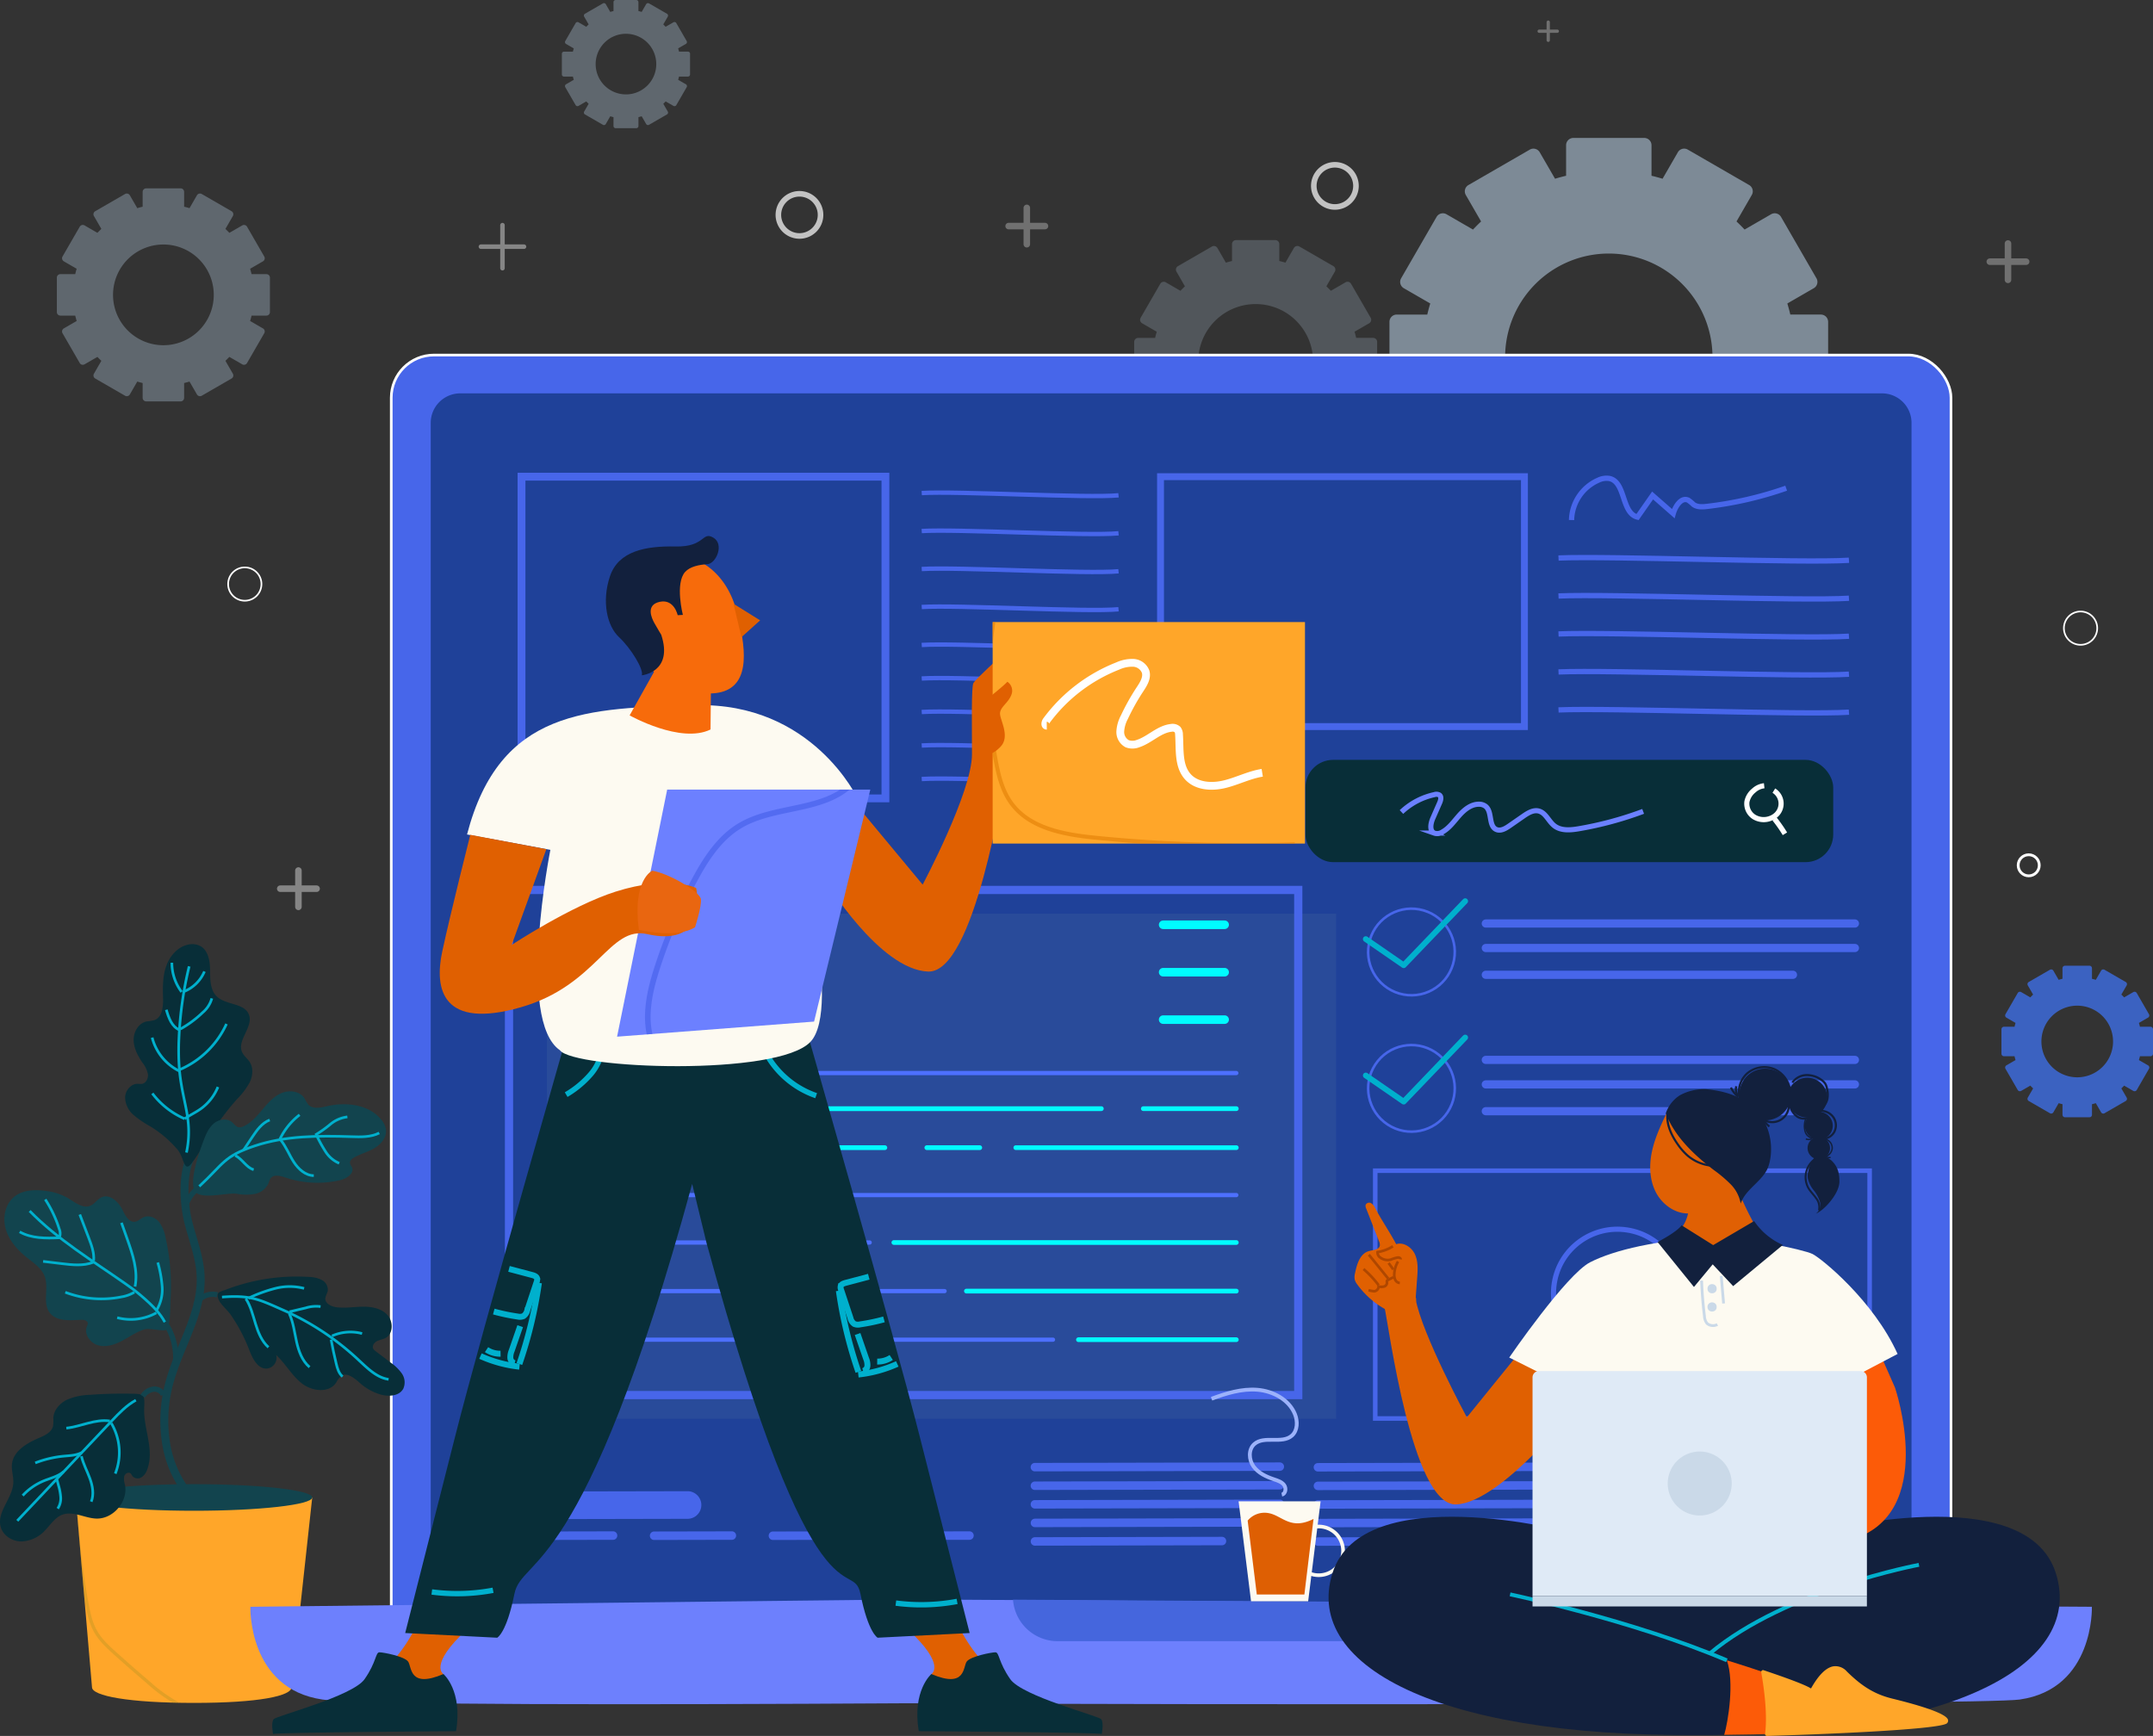 <svg xmlns="http://www.w3.org/2000/svg" xmlns:xlink="http://www.w3.org/1999/xlink" width="814.388" height="656.695" viewBox="0 0 814.388 656.695">
  <rect x="0" y="0" width="814.388" height="656.695" fill="#333333" stroke="none"/>
  <defs>
    <clipPath id="clip-path">
      <path id="Path_128" data-name="Path 128" d="M283.982,376.961l6.15,71.79c0,3.274,13.875,5.928,38.578,5.928s36.9-2.654,36.9-5.928l7.828-71.79Z" transform="translate(-283.982 -376.961)" fill="none"/>
    </clipPath>
    <clipPath id="clip-path-2">
      <rect id="Rectangle_21" data-name="Rectangle 21" width="118.14" height="83.792" fill="none"/>
    </clipPath>
    <clipPath id="clip-path-3">
      <path id="Path_278" data-name="Path 278" d="M403.738,313.816,422.69,220.35h76.835l-21.27,87.759Z" transform="translate(-403.738 -220.35)" fill="none"/>
    </clipPath>
  </defs>
  <g id="Group_60" data-name="Group 60" transform="translate(-267.227 -45.656)">
    <g id="Group_21" data-name="Group 21" transform="translate(267.227 402.83)">
      <path id="Path_105" data-name="Path 105" d="M313.683,301.572c-3.377,6.13-2.782,17.824-1.065,24.608s4.379,13.422,4.7,20.412c.621,13.371-7.267,25.458-11.159,38.263a54.821,54.821,0,0,0-1.812,25.672,41.247,41.247,0,0,0,11.907,22.6" transform="translate(-241.43 -221.167)" fill="none" stroke="#12444e" stroke-miterlimit="10" stroke-width="3"/>
      <path id="Path_106" data-name="Path 106" d="M304.472,323.51a39.889,39.889,0,0,1-6.364-4.338,9.022,9.022,0,0,1-3.2-6.754c.123-2.568,2.235-5.1,4.806-5.049a10.507,10.507,0,0,0,1.446.048c1.636-.195,2.585-2.118,2.373-3.751a10.791,10.791,0,0,0-2.148-4.4c-1.706-2.548-3.216-5.4-3.25-8.465s1.829-6.338,4.823-7a27.433,27.433,0,0,0,2.914-.467c3.093-1.043,3.493-5.181,3.387-8.443-.13-4.049-.157-8.2,1.185-12.019s4.329-7.3,8.289-8.147a6.717,6.717,0,0,1,4.627.54c3.045,1.686,3.657,5.749,3.692,9.228s.015,7.411,2.519,9.827c3.464,3.341,10.487,2.416,12.181,6.921,1.744,4.637-4.624,9.623-2.6,14.146.648,1.452,2.043,2.426,2.9,3.768,1.426,2.238,1.142,5.229.005,7.628a28.128,28.128,0,0,1-4.774,6.34,100.516,100.516,0,0,0-8.435,10.909c-2.659,3.969-5.754,9.291-8.534,13.092-3.232,4.42-2.987-1.706-5.478-4.728A42.45,42.45,0,0,0,304.472,323.51Z" transform="translate(-247.582 -254.548)" fill="#082e38"/>
      <g id="Group_16" data-name="Group 16" transform="translate(57.556 7.016)">
        <path id="Path_107" data-name="Path 107" d="M310.721,259.457a140.068,140.068,0,0,0-3.857,27.18,95.019,95.019,0,0,0,.12,11.318c.978,12.733,5.357,19.446,2.714,31.94" transform="translate(-296.725 -258.079)" fill="none" stroke="#00b0cd" stroke-miterlimit="10" stroke-width="1"/>
        <path id="Path_108" data-name="Path 108" d="M305.249,258.651a18.24,18.24,0,0,0,3.7,11.07" transform="translate(-297.792 -258.651)" fill="none" stroke="#00b0cd" stroke-miterlimit="10" stroke-width="1"/>
        <path id="Path_109" data-name="Path 109" d="M307.92,268.188a14.117,14.117,0,0,0,7.752-7.6" transform="translate(-295.896 -257.279)" fill="none" stroke="#00b0cd" stroke-miterlimit="10" stroke-width="1"/>
        <path id="Path_110" data-name="Path 110" d="M304.017,269.06c.882,3.05,2.1,6.492,5.058,7.657" transform="translate(-298.667 -251.262)" fill="none" stroke="#00b0cd" stroke-miterlimit="10" stroke-width="1"/>
        <path id="Path_111" data-name="Path 111" d="M307.149,278.124a40.359,40.359,0,0,0,8.423-6.253,10.7,10.7,0,0,0,3.44-5.331" transform="translate(-296.444 -253.051)" fill="none" stroke="#00b0cd" stroke-miterlimit="10" stroke-width="1"/>
        <path id="Path_112" data-name="Path 112" d="M300.888,275.22a19.551,19.551,0,0,0,10.392,12.709" transform="translate(-300.888 -246.889)" fill="none" stroke="#00b0cd" stroke-miterlimit="10" stroke-width="1"/>
        <path id="Path_113" data-name="Path 113" d="M306.978,289.492a34.286,34.286,0,0,0,17.7-17.3" transform="translate(-296.565 -249.038)" fill="none" stroke="#00b0cd" stroke-miterlimit="10" stroke-width="1"/>
        <path id="Path_114" data-name="Path 114" d="M300.927,287.569a30.714,30.714,0,0,0,12.207,9.591" transform="translate(-300.86 -238.123)" fill="none" stroke="#00b0cd" stroke-miterlimit="10" stroke-width="1"/>
        <path id="Path_115" data-name="Path 115" d="M308.058,298.192c1.922-1.349,4.078-2.336,6-3.69a18.987,18.987,0,0,0,6.617-8.359" transform="translate(-295.798 -239.136)" fill="none" stroke="#00b0cd" stroke-miterlimit="10" stroke-width="1"/>
      </g>
      <path id="Path_116" data-name="Path 116" d="M321.017,361.672c-2.973.956-5.554,2.825-8.315,4.285s-5.972,2.529-8.989,1.71-5.461-4.181-4.328-7.092a2.9,2.9,0,0,0,.352-1.281c-.1-1.076-1.537-1.349-2.616-1.293-4.2.222-9.235.682-11.777-2.669-2.814-3.71-.292-9.223-1.853-13.61-1.149-3.228-4.258-5.244-6.93-7.388-3.493-2.8-6.6-6.344-7.846-10.647s-.257-9.449,3.233-12.256c3.165-2.546,7.614-2.732,11.641-2.207a21.964,21.964,0,0,1,8.339,2.567c2.83,1.66,5.921,4.37,8.908,3.014,1.563-.711,2.51-2.4,4.068-3.117,3.124-1.448,6.482,1.659,7.978,4.76,1.009,2.091,2.394,4.767,4.694,4.459,1.243-.166,2.166-1.217,3.317-1.712,1.992-.857,4.4.14,5.8,1.8a13.709,13.709,0,0,1,2.476,5.947,82.952,82.952,0,0,1,1.865,23.487c-.132,2.067.092,9.946-1.554,11.287C328.387,362.6,323.213,360.966,321.017,361.672Z" transform="translate(-266.536 -215.905)" fill="#12444e"/>
      <g id="Group_17" data-name="Group 17" transform="translate(7.44 96.575)">
        <path id="Path_117" data-name="Path 117" d="M273.791,313.579c10.574,10.813,23.666,18.737,36.054,27.412,1.968,1.378,3.924,2.78,5.752,4.338,5.046,4.3,7.576,7.063,9.32,10.285" transform="translate(-270.007 -309.219)" fill="none" stroke="#00b0cd" stroke-miterlimit="10" stroke-width="1"/>
        <path id="Path_118" data-name="Path 118" d="M271.578,318.195c4.468,2.524,9.89,2.469,15.014,2.242" transform="translate(-271.578 -305.942)" fill="none" stroke="#00b0cd" stroke-miterlimit="10" stroke-width="1"/>
        <path id="Path_119" data-name="Path 119" d="M277.238,311.029a44.768,44.768,0,0,1,5.289,11.174,4.356,4.356,0,0,1,.19,2.861" transform="translate(-267.56 -311.029)" fill="none" stroke="#00b0cd" stroke-miterlimit="10" stroke-width="1"/>
        <path id="Path_120" data-name="Path 120" d="M276.764,324.729l7.063.855c3.969.48,8.124.94,11.856-.487" transform="translate(-267.897 -301.304)" fill="none" stroke="#00b0cd" stroke-miterlimit="10" stroke-width="1"/>
        <path id="Path_121" data-name="Path 121" d="M284.879,314.358q1.7,4.445,3.392,8.891c1.048,2.744,2.112,5.607,1.853,8.532" transform="translate(-262.136 -308.666)" fill="none" stroke="#00b0cd" stroke-miterlimit="10" stroke-width="1"/>
        <path id="Path_122" data-name="Path 122" d="M281.671,331.569a38.466,38.466,0,0,0,21.4,1.715,13.592,13.592,0,0,0,4.719-1.73" transform="translate(-264.413 -296.459)" fill="none" stroke="#00b0cd" stroke-miterlimit="10" stroke-width="1"/>
        <path id="Path_123" data-name="Path 123" d="M294.1,316.19q1.1,3.114,2.207,6.227c2.047,5.771,4.124,11.892,2.926,17.9" transform="translate(-255.592 -307.365)" fill="none" stroke="#00b0cd" stroke-miterlimit="10" stroke-width="1"/>
        <path id="Path_124" data-name="Path 124" d="M293.151,337.941a20.1,20.1,0,0,0,14.823-1.828" transform="translate(-256.264 -293.223)" fill="none" stroke="#00b0cd" stroke-miterlimit="10" stroke-width="1"/>
        <path id="Path_125" data-name="Path 125" d="M302.341,324.975A45.077,45.077,0,0,1,304,334.159a15.112,15.112,0,0,1-2.163,8.939" transform="translate(-250.1 -301.129)" fill="none" stroke="#00b0cd" stroke-miterlimit="10" stroke-width="1"/>
      </g>
      <path id="Path_126" data-name="Path 126" d="M283.982,376.961l6.15,71.79c0,3.274,13.875,5.928,38.578,5.928s36.9-2.654,36.9-5.928l7.828-71.79Z" transform="translate(-255.333 -167.652)" fill="#ffa629"/>
      <g id="Group_19" data-name="Group 19" transform="translate(28.649 209.309)">
        <g id="Group_18" data-name="Group 18" clip-path="url(#clip-path)">
          <path id="Path_127" data-name="Path 127" d="M283.856,368.232a271.406,271.406,0,0,0,4.442,54.854c.7,3.78,1.5,7.622,3.43,10.95,1.823,3.146,4.546,5.654,7.25,8.086q6.2,5.573,12.545,10.977a59.316,59.316,0,0,0,11.29,8.108,31.459,31.459,0,0,0,24.082,1.7" transform="translate(-284.113 -383.157)" fill="none" stroke="#a08d20" stroke-miterlimit="10" stroke-width="1.241" opacity="0.29" style="mix-blend-mode: multiply;isolation: isolate"/>
        </g>
      </g>
      <ellipse id="Ellipse_1" data-name="Ellipse 1" cx="44.727" cy="5.032" rx="44.727" ry="5.032" transform="translate(28.649 204.278)" fill="#12444e"/>
      <path id="Path_129" data-name="Path 129" d="M301.219,354.448a23.278,23.278,0,0,0-8.724,1.879c-2.681,1.335-4.943,3.9-5.1,6.889a17.169,17.169,0,0,1-.1,3.071c-.537,2.278-2.975,3.468-5.126,4.382-4.639,1.973-9.85,4.921-10.413,9.931-.265,2.344.6,4.685.511,7.043-.231,5.921-6.361,11.056-4.786,16.77.9,3.283,4.369,5.461,7.775,5.5a12.734,12.734,0,0,0,9.014-4.187c2.064-2.13,3.738-4.878,6.513-5.923,4.066-1.529,8.428,1.262,12.767,1.452,6.467.282,12.237-6.48,10.945-12.822a6.727,6.727,0,0,1-.292-3.158c.292-1.029,1.662-1.8,2.45-1.081a5.25,5.25,0,0,1,.633.951,2.658,2.658,0,0,0,3.428.52,5.57,5.57,0,0,0,2.211-3.008c2.806-7.573-1.5-15.445-1.154-23.134.248-5.449.1-5.446-5.75-5.521Q308.615,353.9,301.219,354.448Z" transform="translate(-267.227 -183.961)" fill="#082e38"/>
      <g id="Group_20" data-name="Group 20" transform="translate(6.532 172.509)">
        <path id="Path_130" data-name="Path 130" d="M271.047,401.06q17.848-18.872,35.695-37.745c2.78-2.938,5.619-5.925,9.161-7.876" transform="translate(-271.047 -355.439)" fill="none" stroke="#00b0cd" stroke-miterlimit="10" stroke-width="1"/>
        <path id="Path_131" data-name="Path 131" d="M287.664,371.277c-2.089,1.783-4.9,2.4-7.438,3.439a22.354,22.354,0,0,0-7.975,5.566" transform="translate(-270.192 -344.196)" fill="none" stroke="#00b0cd" stroke-miterlimit="10" stroke-width="1"/>
        <path id="Path_132" data-name="Path 132" d="M279.744,372.714l.723,2.717a20.443,20.443,0,0,1,.836,4.449,6.881,6.881,0,0,1-1.134,4.307" transform="translate(-264.873 -343.176)" fill="none" stroke="#00b0cd" stroke-miterlimit="10" stroke-width="1"/>
        <path id="Path_133" data-name="Path 133" d="M292.49,367.069c-2.074,1.034-4.48,1.077-6.788,1.3a40.074,40.074,0,0,0-10.678,2.553" transform="translate(-268.224 -347.183)" fill="none" stroke="#00b0cd" stroke-miterlimit="10" stroke-width="1"/>
        <path id="Path_134" data-name="Path 134" d="M285.238,367.832c.694,2.924,2.165,5.6,3.2,8.416s1.626,6,.516,8.794" transform="translate(-260.973 -346.642)" fill="none" stroke="#00b0cd" stroke-miterlimit="10" stroke-width="1"/>
        <path id="Path_135" data-name="Path 135" d="M281.9,362.8c5.56-.585,10.924-3.529,16.454-2.695" transform="translate(-263.342 -352.232)" fill="none" stroke="#00b0cd" stroke-miterlimit="10" stroke-width="1"/>
        <path id="Path_136" data-name="Path 136" d="M291.847,360.537a21.729,21.729,0,0,1,1.506,19.07" transform="translate(-256.282 -351.82)" fill="none" stroke="#00b0cd" stroke-miterlimit="10" stroke-width="1"/>
      </g>
      <path id="Path_137" data-name="Path 137" d="M312.583,308.746a14.137,14.137,0,0,0-4.365,6.662" transform="translate(-238.129 -216.075)" fill="none" stroke="#12444e" stroke-miterlimit="10" stroke-width="2"/>
      <path id="Path_138" data-name="Path 138" d="M304.028,338.723a23.362,23.362,0,0,1,3.491,14.045" transform="translate(-241.103 -194.795)" fill="none" stroke="#12444e" stroke-miterlimit="10" stroke-width="2"/>
      <path id="Path_139" data-name="Path 139" d="M318.692,332.228a7.22,7.22,0,0,0-8.17,3.7" transform="translate(-236.494 -199.571)" fill="none" stroke="#12444e" stroke-miterlimit="10" stroke-width="2"/>
      <path id="Path_140" data-name="Path 140" d="M298.8,355.632a5.939,5.939,0,0,1,3.869-2.6,3.651,3.651,0,0,1,3.9,2.1" transform="translate(-244.811 -184.66)" fill="none" stroke="#12444e" stroke-miterlimit="10" stroke-width="2"/>
    </g>
    <g id="Group_28" data-name="Group 28" transform="translate(353.515 54.024)">
      <g id="Group_22" data-name="Group 22" transform="translate(19.713 320.945)" opacity="0.4">
        <line id="Line_3" data-name="Line 3" x2="13.752" transform="translate(0 6.876)" fill="none" stroke="#fff" stroke-linecap="round" stroke-linejoin="round" stroke-width="2.475"/>
        <line id="Line_4" data-name="Line 4" y1="13.751" transform="translate(6.876)" fill="none" stroke="#fff" stroke-linecap="round" stroke-linejoin="round" stroke-width="2.475"/>
      </g>
      <g id="Group_23" data-name="Group 23" transform="translate(666.371 83.746)" opacity="0.3">
        <line id="Line_5" data-name="Line 5" x2="13.752" transform="translate(0 6.876)" fill="none" stroke="#fff" stroke-linecap="round" stroke-linejoin="round" stroke-width="2.475"/>
        <line id="Line_6" data-name="Line 6" y1="13.752" transform="translate(6.876)" fill="none" stroke="#fff" stroke-linecap="round" stroke-linejoin="round" stroke-width="2.475"/>
      </g>
      <g id="Group_24" data-name="Group 24" transform="translate(95.625 76.797)" opacity="0.4">
        <line id="Line_7" data-name="Line 7" x2="16.298" transform="translate(0 8.149)" fill="none" stroke="#fff" stroke-linecap="round" stroke-linejoin="round" stroke-width="1.714"/>
        <line id="Line_8" data-name="Line 8" y1="16.298" transform="translate(8.149)" fill="none" stroke="#fff" stroke-linecap="round" stroke-linejoin="round" stroke-width="1.714"/>
      </g>
      <g id="Group_25" data-name="Group 25" transform="translate(295.234 70.274)" opacity="0.3">
        <line id="Line_9" data-name="Line 9" x2="13.752" transform="translate(0 6.876)" fill="none" stroke="#fff" stroke-linecap="round" stroke-linejoin="round" stroke-width="2.475"/>
        <line id="Line_10" data-name="Line 10" y1="13.751" transform="translate(6.876)" fill="none" stroke="#fff" stroke-linecap="round" stroke-linejoin="round" stroke-width="2.475"/>
      </g>
      <g id="Group_26" data-name="Group 26" transform="translate(187.675 317.17)">
        <line id="Line_11" data-name="Line 11" x2="9.689" transform="translate(0 4.844)" fill="none" stroke="#fff" stroke-linecap="round" stroke-linejoin="round" stroke-width="1.743"/>
        <line id="Line_12" data-name="Line 12" y1="9.688" transform="translate(4.844)" fill="none" stroke="#fff" stroke-linecap="round" stroke-linejoin="round" stroke-width="1.743"/>
      </g>
      <g id="Group_27" data-name="Group 27" transform="translate(495.903)" opacity="0.3">
        <line id="Line_13" data-name="Line 13" x2="6.876" transform="translate(0 3.438)" fill="none" stroke="#fff" stroke-linecap="round" stroke-linejoin="round" stroke-width="1.237"/>
        <line id="Line_14" data-name="Line 14" y1="6.876" transform="translate(3.438)" fill="none" stroke="#fff" stroke-linecap="round" stroke-linejoin="round" stroke-width="1.237"/>
      </g>
      <path id="Path_141" data-name="Path 141" d="M455.369,96.509a7.974,7.974,0,1,1-7.975-7.975A7.974,7.974,0,0,1,455.369,96.509Z" transform="translate(-231.282 -23.587)" fill="none" stroke="#fff" stroke-linecap="round" stroke-linejoin="round" stroke-width="2.112" opacity="0.7"/>
      <circle id="Ellipse_2" data-name="Ellipse 2" cx="3.987" cy="3.987" r="3.987" transform="translate(677.103 314.984)" fill="none" stroke="#fff" stroke-linecap="round" stroke-linejoin="round" stroke-width="1.056"/>
      <path id="Path_142" data-name="Path 142" d="M573.817,90.088a7.974,7.974,0,1,1-7.975-7.973A7.974,7.974,0,0,1,573.817,90.088Z" transform="translate(-147.201 -28.143)" fill="none" stroke="#fff" stroke-linecap="round" stroke-linejoin="round" stroke-width="2.112" opacity="0.7"/>
      <path id="Path_143" data-name="Path 143" d="M684.15,149.515a8.7,8.7,0,1,1-8.7-8.7A8.7,8.7,0,0,1,684.15,149.515Z" transform="translate(-69.909 13.526)" fill="none" stroke="#fff" stroke-linecap="round" stroke-linejoin="round" stroke-width="0.535"/>
      <path id="Path_144" data-name="Path 144" d="M736.412,187.25a6.3,6.3,0,1,1-6.3-6.3A6.3,6.3,0,0,1,736.412,187.25Z" transform="translate(-29.411 42.013)" fill="none" stroke="#fff" stroke-linecap="round" stroke-linejoin="round" stroke-width="0.619"/>
      <path id="Path_145" data-name="Path 145" d="M330.3,177.492a6.3,6.3,0,1,1-6.3-6.3A6.3,6.3,0,0,1,330.3,177.492Z" transform="translate(-317.692 35.086)" fill="none" stroke="#fff" stroke-linecap="round" stroke-linejoin="round" stroke-width="0.619"/>
    </g>
    <g id="Group_29" data-name="Group 29" transform="translate(476.716 482.098)">
      <rect id="Rectangle_7" data-name="Rectangle 7" width="103.818" height="61.918" transform="translate(0 0)" fill="#6c80ff"/>
      <rect id="Rectangle_8" data-name="Rectangle 8" width="114.06" height="67.97" transform="translate(72.626 20.95)" fill="#fffe7f"/>
      <path id="Path_146" data-name="Path 146" d="M395.3,308.974l56.977.792q15.189.213,30.377.422" transform="translate(-385.803 -295.18)" fill="none" stroke="#abcdff" stroke-miterlimit="10" stroke-width="0.834"/>
      <path id="Path_147" data-name="Path 147" d="M395.293,315.951q26.109-.5,52.219.619" transform="translate(-385.807 -290.337)" fill="none" stroke="#abcdff" stroke-miterlimit="10" stroke-width="0.834"/>
      <path id="Path_148" data-name="Path 148" d="M394.942,324.326a311.805,311.805,0,0,1,53.732-1.26" transform="translate(-386.056 -285.614)" fill="none" stroke="#abcdff" stroke-miterlimit="10" stroke-width="0.834"/>
      <path id="Path_149" data-name="Path 149" d="M395.257,331.169c12.087-.513,28.079-1.019,40.173-1.282a37.166,37.166,0,0,1,10.375.759" transform="translate(-385.833 -280.363)" fill="none" stroke="#abcdff" stroke-miterlimit="10" stroke-width="0.834"/>
      <path id="Path_150" data-name="Path 150" d="M461.809,325.694c-.282-2.457-3.108-4.02-5.552-3.64s-4.437,2.185-5.878,4.194c-6.094,8.507-4.057,20.886,2.262,29.223,3.55,4.682,9,8.659,14.831,7.927a12.815,12.815,0,0,0,9.808-7.776,17.309,17.309,0,0,0-.053-12.786c-.922-2.418-2.462-4.806-4.871-5.749s-5.718.267-6.186,2.813a6.863,6.863,0,0,0,.734,3.751c1.11,2.725,2.358,5.492,4.5,7.517s5.381,3.143,8.1,2.011c2.517-1.05,4.011-3.8,4.261-6.514a18.692,18.692,0,0,0-1.469-7.98q2.9,3.427,5.8,6.851c1.917-.494,2.127-3.066,2.247-5.041s1.534-4.521,3.367-3.772c.776.316,1.241,1.163,2.019,1.472a3.434,3.434,0,0,0,2.543-.369l6.289-2.681" transform="translate(-349.303 -285.936)" fill="none" stroke="#6b80ff" stroke-miterlimit="10" stroke-width="2"/>
      <rect id="Rectangle_9" data-name="Rectangle 9" width="49.42" height="66.188" transform="translate(39.381 70.6)" fill="none" stroke="#b3c0ff" stroke-miterlimit="10" stroke-width="2"/>
    </g>
    <g id="Group_30" data-name="Group 30" transform="translate(792.802 97.839)" opacity="0.503">
      <path id="Path_151" data-name="Path 151" d="M726.23,175.287h11.553a2.75,2.75,0,0,0,2.75-2.749v-26.8a2.75,2.75,0,0,0-2.75-2.749H726.228c-.327-1.412-.706-2.823-1.123-4.194l10.006-5.778a2.751,2.751,0,0,0,1.007-3.757l-13.4-23.21a2.75,2.75,0,0,0-3.757-1.005l-10.02,5.784q-1.49-1.567-3.061-3.059l0-.005,5.784-10.02a2.75,2.75,0,0,0-1.005-3.757l-23.209-13.4a2.751,2.751,0,0,0-3.757,1.007l-5.783,10.015c-1.373-.419-2.773-.8-4.186-1.125h0V78.924a2.749,2.749,0,0,0-2.75-2.749h-26.8a2.75,2.75,0,0,0-2.75,2.749V90.486h0c-1.414.327-2.813.706-4.187,1.125L631.449,81.6a2.751,2.751,0,0,0-3.757-1.007l-23.208,13.4a2.75,2.75,0,0,0-1.007,3.757l5.786,10.021,0,0q-1.57,1.49-3.061,3.061l-10.021-5.786a2.75,2.75,0,0,0-3.757,1.005l-13.4,23.21a2.751,2.751,0,0,0,1.007,3.757l10.008,5.778c-.417,1.371-.8,2.782-1.123,4.194H577.357a2.75,2.75,0,0,0-2.75,2.749v26.8a2.75,2.75,0,0,0,2.75,2.749h11.557c.326,1.414.706,2.813,1.125,4.187l0,.005-10.011,5.779a2.751,2.751,0,0,0-1.007,3.757l13.4,23.208a2.751,2.751,0,0,0,3.757,1.007l10.02-5.784q1.493,1.57,3.062,3.062l0,0-5.784,10.02a2.751,2.751,0,0,0,1.007,3.757l23.208,13.4a2.751,2.751,0,0,0,3.757-1.007l5.781-10.013c1.375.419,2.775.8,4.189,1.125h0V239.35a2.75,2.75,0,0,0,2.75,2.751h26.8a2.749,2.749,0,0,0,2.75-2.751V227.791h0c1.414-.327,2.814-.706,4.188-1.125l5.781,10.013a2.751,2.751,0,0,0,3.757,1.007l23.209-13.4a2.75,2.75,0,0,0,1.005-3.757l-5.784-10.02,0,0q1.572-1.493,3.062-3.062l10.018,5.784a2.75,2.75,0,0,0,3.757-1.007l13.4-23.208a2.751,2.751,0,0,0-1.007-3.757l-10.01-5.779,0-.005C725.522,178.1,725.9,176.7,726.23,175.287Zm-60.943,22.3a39.222,39.222,0,1,1,30.759-30.825A39.226,39.226,0,0,1,665.287,197.585Z" transform="translate(-574.607 -76.175)" fill="#c7e1f9"/>
    </g>
    <g id="Group_31" data-name="Group 31" transform="translate(696.236 136.461)" opacity="0.2">
      <path id="Path_152" data-name="Path 152" d="M602.112,153.661h6.4a1.522,1.522,0,0,0,1.522-1.523V137.293a1.522,1.522,0,0,0-1.522-1.522h-6.4c-.181-.781-.392-1.563-.622-2.324l5.542-3.2a1.524,1.524,0,0,0,.557-2.081l-7.422-12.855a1.523,1.523,0,0,0-2.079-.559l-5.55,3.206q-.826-.869-1.7-1.694l0,0,3.2-5.55a1.524,1.524,0,0,0-.557-2.081l-12.855-7.421a1.524,1.524,0,0,0-2.081.557l-3.2,5.547c-.761-.233-1.535-.443-2.319-.622l0,0v-6.4a1.524,1.524,0,0,0-1.523-1.523H556.661a1.524,1.524,0,0,0-1.523,1.523v6.405h0c-.783.181-1.559.39-2.32.622l-3.2-5.547a1.523,1.523,0,0,0-2.081-.557l-12.855,7.421a1.524,1.524,0,0,0-.557,2.081l3.2,5.552,0,0q-.869.823-1.694,1.694l-5.552-3.206a1.523,1.523,0,0,0-2.079.559l-7.422,12.855a1.524,1.524,0,0,0,.557,2.081l5.543,3.2c-.231.761-.441,1.542-.622,2.324h-6.4a1.522,1.522,0,0,0-1.522,1.522v14.845a1.522,1.522,0,0,0,1.522,1.523h6.4c.181.781.392,1.558.622,2.319l0,0-5.545,3.2a1.521,1.521,0,0,0-.557,2.079L528,174.12a1.521,1.521,0,0,0,2.079.557l5.55-3.2q.826.869,1.7,1.7l0,0-3.2,5.548a1.524,1.524,0,0,0,.557,2.081l12.855,7.422a1.523,1.523,0,0,0,2.081-.557l3.2-5.547c.761.233,1.537.443,2.32.624h0v6.4a1.524,1.524,0,0,0,1.523,1.523H571.5a1.524,1.524,0,0,0,1.523-1.523v-6.4h0c.783-.181,1.558-.392,2.319-.624l3.2,5.547a1.524,1.524,0,0,0,2.081.557l12.855-7.422a1.524,1.524,0,0,0,.557-2.081l-3.2-5.548,0,0q.872-.826,1.7-1.7l5.55,3.2a1.521,1.521,0,0,0,2.079-.557l7.422-12.856a1.522,1.522,0,0,0-.557-2.079l-5.543-3.2v0C601.721,155.219,601.931,154.443,602.112,153.661Zm-33.756,12.35a21.724,21.724,0,1,1,17.037-17.075A21.728,21.728,0,0,1,568.356,166.012Z" transform="translate(-518.131 -98.763)" fill="#c7e1f9"/>
    </g>
    <g id="Group_32" data-name="Group 32" transform="translate(288.73 116.907)" opacity="0.3">
      <path id="Path_153" data-name="Path 153" d="M353.455,135.471h5.613a1.335,1.335,0,0,0,1.335-1.335V121.119a1.335,1.335,0,0,0-1.335-1.335h-5.613c-.159-.686-.342-1.371-.545-2.038l4.861-2.806a1.34,1.34,0,0,0,.489-1.826L351.75,101.84a1.335,1.335,0,0,0-1.824-.489l-4.868,2.809q-.723-.762-1.486-1.486l0,0L346.38,97.8a1.335,1.335,0,0,0-.489-1.824l-11.275-6.509a1.335,1.335,0,0,0-1.824.489l-2.808,4.865q-1-.305-2.035-.545l0,0V88.662a1.335,1.335,0,0,0-1.335-1.335H313.595a1.335,1.335,0,0,0-1.337,1.335v5.617h0c-.687.159-1.368.342-2.035.545l-2.809-4.865a1.334,1.334,0,0,0-1.824-.489l-11.273,6.509a1.334,1.334,0,0,0-.489,1.824l2.811,4.868,0,0c-.51.484-1,.978-1.488,1.488l-4.868-2.811a1.335,1.335,0,0,0-1.824.489l-6.509,11.273a1.336,1.336,0,0,0,.489,1.826l4.861,2.806c-.2.667-.386,1.352-.545,2.038h-5.613a1.334,1.334,0,0,0-1.335,1.335v13.017a1.334,1.334,0,0,0,1.335,1.335h5.613c.159.687.344,1.368.547,2.035v0l-4.863,2.808a1.336,1.336,0,0,0-.489,1.826l6.509,11.273a1.334,1.334,0,0,0,1.824.489l4.868-2.809q.723.762,1.488,1.486v0l-2.809,4.868a1.335,1.335,0,0,0,.489,1.824l11.273,6.509a1.336,1.336,0,0,0,1.824-.489l2.809-4.865c.667.2,1.347.388,2.035.547h0v5.615a1.337,1.337,0,0,0,1.337,1.335h13.017a1.336,1.336,0,0,0,1.335-1.335v-5.615h0c.687-.159,1.366-.344,2.035-.547l2.808,4.865a1.336,1.336,0,0,0,1.824.489l11.275-6.509a1.335,1.335,0,0,0,.489-1.824l-2.811-4.868,0,0q.762-.723,1.486-1.486l4.868,2.809a1.335,1.335,0,0,0,1.824-.489l6.509-11.273a1.34,1.34,0,0,0-.489-1.826l-4.863-2.808,0,0C353.113,136.839,353.3,136.159,353.455,135.471Zm-29.6,10.832a19.052,19.052,0,1,1,14.941-14.973A19.054,19.054,0,0,1,323.852,146.3Z" transform="translate(-279.803 -87.327)" fill="#c7e1f9"/>
    </g>
    <g id="Group_33" data-name="Group 33" transform="translate(479.755 45.656)" opacity="0.3">
      <path id="Path_154" data-name="Path 154" d="M435.837,74.623h3.377a.8.8,0,0,0,.8-.8V65.986a.8.8,0,0,0-.8-.8h-3.377c-.1-.412-.205-.824-.328-1.226l2.926-1.688a.806.806,0,0,0,.294-1.1l-3.917-6.783a.8.8,0,0,0-1.1-.294l-2.929,1.689c-.289-.3-.588-.6-.894-.894h0l1.691-2.929a.806.806,0,0,0-.294-1.1L424.5,46.945a.806.806,0,0,0-1.1.294l-1.689,2.927c-.4-.121-.81-.233-1.224-.328h0V46.46a.8.8,0,0,0-.8-.8h-7.833a.8.8,0,0,0-.8.8v3.379h0c-.414.1-.822.207-1.224.328l-1.689-2.927a.806.806,0,0,0-1.1-.294l-6.785,3.917a.806.806,0,0,0-.294,1.1l1.691,2.929h0q-.459.436-.894.9l-2.929-1.691a.8.8,0,0,0-1.1.294l-3.916,6.783a.8.8,0,0,0,.294,1.1l2.926,1.688c-.123.4-.233.814-.328,1.226h-3.377a.805.805,0,0,0-.805.8v7.833a.8.8,0,0,0,.805.8h3.377c.1.414.207.822.328,1.224v0l-2.926,1.688a.8.8,0,0,0-.294,1.1l3.916,6.783a.806.806,0,0,0,1.1.294l2.927-1.691q.436.459.9.894v0l-1.691,2.927a.808.808,0,0,0,.294,1.1l6.785,3.916a.8.8,0,0,0,1.1-.294l1.689-2.927c.4.123.81.234,1.224.33h0v3.379a.8.8,0,0,0,.8.8h7.833a.8.8,0,0,0,.8-.8V89.969h0c.414-.1.822-.207,1.224-.33l1.689,2.927a.8.8,0,0,0,1.1.294l6.785-3.916a.808.808,0,0,0,.294-1.1l-1.691-2.927v0q.459-.436.9-.894l2.927,1.691a.8.8,0,0,0,1.1-.294l3.917-6.783a.808.808,0,0,0-.294-1.1l-2.926-1.688v0Q435.694,75.244,435.837,74.623Zm-17.812,6.518a11.464,11.464,0,1,1,8.99-9.011A11.465,11.465,0,0,1,418.026,81.141Z" transform="translate(-391.523 -45.656)" fill="#c7e1f9"/>
    </g>
    <g id="Group_34" data-name="Group 34" transform="translate(1024.296 410.992)" style="mix-blend-mode: screen;isolation: isolate">
      <path id="Path_155" data-name="Path 155" d="M762.373,293.559h3.991a.95.95,0,0,0,.951-.949v-9.259a.949.949,0,0,0-.951-.949h-3.991c-.113-.489-.245-.976-.388-1.45l3.457-2a.95.95,0,0,0,.347-1.3l-4.629-8.017a.948.948,0,0,0-1.3-.347l-3.461,2q-.515-.544-1.058-1.058h0l2-3.462a.949.949,0,0,0-.347-1.3l-8.017-4.629a.951.951,0,0,0-1.3.347l-2,3.461c-.475-.145-.959-.275-1.446-.39h0v-3.992a.949.949,0,0,0-.949-.951h-9.257a.951.951,0,0,0-.951.951v3.992h0c-.489.115-.973.245-1.447.39l-2-3.461a.951.951,0,0,0-1.3-.347l-8.017,4.629a.952.952,0,0,0-.347,1.3l2,3.462h0q-.541.515-1.057,1.058l-3.462-2a.949.949,0,0,0-1.3.347l-4.629,8.017a.95.95,0,0,0,.349,1.3l3.456,2c-.144.472-.274.961-.386,1.448h-3.992a.949.949,0,0,0-.951.949v9.259a.95.95,0,0,0,.951.949h3.991c.115.489.245.973.39,1.447v0l-3.457,2a.95.95,0,0,0-.349,1.3l4.629,8.018a.952.952,0,0,0,1.3.347l3.462-2q.516.544,1.057,1.058h0l-2,3.462a.952.952,0,0,0,.347,1.3l8.017,4.629a.95.95,0,0,0,1.3-.349l2-3.459c.475.145.959.277,1.448.39h0v3.993a.951.951,0,0,0,.951.951h9.257a.949.949,0,0,0,.949-.951V311.7h0c.489-.113.971-.244,1.446-.388l2,3.457a.95.95,0,0,0,1.3.349l8.017-4.629a.949.949,0,0,0,.347-1.3l-2-3.462h0q.544-.515,1.058-1.058l3.461,2a.951.951,0,0,0,1.3-.347l4.629-8.018a.95.95,0,0,0-.347-1.3l-3.459-2,0,0C762.128,294.532,762.26,294.048,762.373,293.559Zm-21.052,7.7a13.549,13.549,0,1,1,10.625-10.649A13.551,13.551,0,0,1,741.321,301.262Z" transform="translate(-709.995 -259.321)" fill="#3b62c1"/>
    </g>
    <g id="Group_36" data-name="Group 36" transform="translate(361.926 179.97)">
      <g id="Group_35" data-name="Group 35" transform="translate(53.296)">
        <rect id="Rectangle_10" data-name="Rectangle 10" width="589.983" height="503.479" rx="16.162" fill="#4766ea" stroke="#fff" stroke-miterlimit="10" stroke-width="1"/>
        <path id="Rectangle_11" data-name="Rectangle 11" d="M11.162,0H463.325a11.162,11.162,0,0,1,11.162,11.162v537.8a11.161,11.161,0,0,1-11.161,11.161H11.161A11.161,11.161,0,0,1,0,548.961V11.162A11.162,11.162,0,0,1,11.162,0Z" transform="translate(575.052 14.495) rotate(90)" fill="#1f4199"/>
      </g>
      <path id="Path_156" data-name="Path 156" d="M1019.181,402.307l-447.835-2.792-248.731,2.792s-1.021,31,27.265,35.086c14.541,2.1,121.218,2,221.465,1.412,100.247.592,406.029.687,420.57-1.412C1020.2,433.309,1019.181,402.307,1019.181,402.307Z" transform="translate(-322.611 71.218)" fill="#6d80fd"/>
      <path id="Path_157" data-name="Path 157" d="M658.517,400.616l-167.191-1.043a16.932,16.932,0,0,0,16.88,15.705h133.54A16.933,16.933,0,0,0,658.517,400.616Z" transform="translate(-202.848 71.259)" fill="#4566dd"/>
    </g>
    <g id="Group_46" data-name="Group 46" transform="translate(459.758 225.984)">
      <rect id="Rectangle_12" data-name="Rectangle 12" width="298.543" height="191.085" transform="translate(14.341 165.302)" fill="#5275a0" opacity="0.2" style="mix-blend-mode: multiply;isolation: isolate"/>
      <rect id="Rectangle_13" data-name="Rectangle 13" width="137.655" height="94.534" transform="translate(246.445)" fill="none" stroke="#4766ea" stroke-miterlimit="10" stroke-width="2.606"/>
      <rect id="Rectangle_14" data-name="Rectangle 14" width="137.654" height="121.694" transform="translate(4.736)" fill="none" stroke="#4766ea" stroke-miterlimit="10" stroke-width="2.956"/>
      <rect id="Rectangle_15" data-name="Rectangle 15" width="298.543" height="191.085" transform="translate(0 156.339)" fill="none" stroke="#4766ea" stroke-miterlimit="10" stroke-width="3.105"/>
      <rect id="Rectangle_16" data-name="Rectangle 16" width="187.008" height="93.736" transform="translate(327.665 262.541)" fill="none" stroke="#4766ea" stroke-miterlimit="10" stroke-width="1.721"/>
      <path id="Path_158" data-name="Path 158" d="M612,202.786c19.438-.838,92.7,2,109.869.853" transform="translate(-215.02 -114.556)" fill="none" stroke="#4766ea" stroke-miterlimit="10" stroke-width="2"/>
      <path id="Path_159" data-name="Path 159" d="M612,194.383c19.438-.836,92.7,2,109.869.853" transform="translate(-215.02 -120.52)" fill="none" stroke="#4766ea" stroke-miterlimit="10" stroke-width="2"/>
      <path id="Path_160" data-name="Path 160" d="M612,185.98c19.438-.836,92.7,2,109.869.855" transform="translate(-215.02 -126.485)" fill="none" stroke="#4766ea" stroke-miterlimit="10" stroke-width="2"/>
      <path id="Path_161" data-name="Path 161" d="M612,177.578c19.438-.838,92.7,2,109.869.853" transform="translate(-215.02 -132.45)" fill="none" stroke="#4766ea" stroke-miterlimit="10" stroke-width="2"/>
      <path id="Path_162" data-name="Path 162" d="M612,169.175c19.438-.836,92.7,2,109.869.853" transform="translate(-215.02 -138.414)" fill="none" stroke="#4766ea" stroke-miterlimit="10" stroke-width="2"/>
      <path id="Path_163" data-name="Path 163" d="M471.13,188.417c13.171-.836,62.813,2,74.445.855" transform="translate(-315.016 -124.755)" fill="none" stroke="#4766ea" stroke-miterlimit="10" stroke-width="1.646"/>
      <path id="Path_164" data-name="Path 164" d="M471.13,195.831c13.171-.836,62.813,2,74.445.855" transform="translate(-315.016 -119.492)" fill="none" stroke="#4766ea" stroke-miterlimit="10" stroke-width="1.646"/>
      <path id="Path_165" data-name="Path 165" d="M471.13,203.246c13.171-.838,62.813,2,74.445.853" transform="translate(-315.016 -114.229)" fill="none" stroke="#4766ea" stroke-miterlimit="10" stroke-width="1.646"/>
      <path id="Path_166" data-name="Path 166" d="M471.13,210.66c13.171-.838,62.813,2,74.445.853" transform="translate(-315.016 -108.966)" fill="none" stroke="#4766ea" stroke-miterlimit="10" stroke-width="1.646"/>
      <path id="Path_167" data-name="Path 167" d="M471.13,218.074c13.171-.836,62.813,2,74.445.853" transform="translate(-315.016 -103.703)" fill="none" stroke="#4766ea" stroke-miterlimit="10" stroke-width="1.646"/>
      <path id="Path_168" data-name="Path 168" d="M471.13,180.015c13.171-.836,62.813,2,74.445.853" transform="translate(-315.016 -130.72)" fill="none" stroke="#4766ea" stroke-miterlimit="10" stroke-width="1.646"/>
      <path id="Path_169" data-name="Path 169" d="M471.13,171.612c13.171-.836,62.813,2,74.445.853" transform="translate(-315.016 -136.684)" fill="none" stroke="#4766ea" stroke-miterlimit="10" stroke-width="1.646"/>
      <path id="Path_170" data-name="Path 170" d="M471.13,163.209c13.171-.836,62.813,2,74.445.855" transform="translate(-315.016 -142.649)" fill="none" stroke="#4766ea" stroke-miterlimit="10" stroke-width="1.646"/>
      <path id="Path_171" data-name="Path 171" d="M471.13,154.807c13.171-.838,62.813,2,74.445.853" transform="translate(-315.016 -148.614)" fill="none" stroke="#4766ea" stroke-miterlimit="10" stroke-width="1.646"/>
      <path id="Path_172" data-name="Path 172" d="M614.886,167.286a16.926,16.926,0,0,1,10.157-15.095,7.064,7.064,0,0,1,4.229-.619c6.155,1.407,4.432,13.08,10.563,14.587l5.709-8.168q3.906,3.424,7.811,6.85c.8-2.813,3.1-6.359,5.714-5.046a15.5,15.5,0,0,1,1.949,1.611c1.438,1.048,3.392.922,5.162.716a139.1,139.1,0,0,0,29.892-6.887" transform="translate(-212.97 -150.882)" fill="none" stroke="#4766ea" stroke-miterlimit="10" stroke-width="2"/>
      <g id="Group_37" data-name="Group 37" transform="translate(321.047 159.482)">
        <circle id="Ellipse_3" data-name="Ellipse 3" cx="16.382" cy="16.382" r="16.382" transform="translate(0 31.453) rotate(-73.737)" fill="none" stroke="#4766ea" stroke-miterlimit="10" stroke-width="0.961"/>
        <line id="Line_15" data-name="Line 15" x2="139.619" transform="translate(48.436 9.55)" fill="none" stroke="#4766ea" stroke-linecap="round" stroke-miterlimit="10" stroke-width="3.105"/>
        <line id="Line_16" data-name="Line 16" x2="139.619" transform="translate(48.436 18.816)" fill="none" stroke="#4766ea" stroke-linecap="round" stroke-miterlimit="10" stroke-width="3.105"/>
        <line id="Line_17" data-name="Line 17" x2="116.184" transform="translate(48.436 28.951)" fill="none" stroke="#4766ea" stroke-linecap="round" stroke-miterlimit="10" stroke-width="3.105"/>
        <path id="Path_173" data-name="Path 173" d="M569.363,259.38l14.351,9.9,23.258-24.248" transform="translate(-566.332 -243.94)" fill="none" stroke="#00b0cd" stroke-linecap="round" stroke-linejoin="round" stroke-width="2.159"/>
      </g>
      <g id="Group_38" data-name="Group 38" transform="translate(318.673 208.704)">
        <circle id="Ellipse_4" data-name="Ellipse 4" cx="16.382" cy="16.382" r="16.382" transform="translate(0 27.378) rotate(-56.68)" fill="none" stroke="#4766ea" stroke-miterlimit="10" stroke-width="0.961"/>
        <line id="Line_18" data-name="Line 18" x2="139.619" transform="translate(50.81 11.924)" fill="none" stroke="#4766ea" stroke-linecap="round" stroke-miterlimit="10" stroke-width="3.105"/>
        <line id="Line_19" data-name="Line 19" x2="139.619" transform="translate(50.81 21.189)" fill="none" stroke="#4766ea" stroke-linecap="round" stroke-miterlimit="10" stroke-width="3.105"/>
        <line id="Line_20" data-name="Line 20" x2="116.184" transform="translate(50.81 31.324)" fill="none" stroke="#4766ea" stroke-linecap="round" stroke-miterlimit="10" stroke-width="3.105"/>
        <path id="Path_174" data-name="Path 174" d="M569.363,289.555l14.351,9.9L606.973,275.2" transform="translate(-563.958 -271.742)" fill="none" stroke="#00b0cd" stroke-linecap="round" stroke-linejoin="round" stroke-width="2.159"/>
      </g>
      <g id="Group_40" data-name="Group 40" transform="translate(301.263 107.127)">
        <rect id="Rectangle_17" data-name="Rectangle 17" width="199.636" height="38.692" rx="10.454" fill="#082e38"/>
        <path id="Path_175" data-name="Path 175" d="M577.26,228.095a26.277,26.277,0,0,1,12.468-6.585,2.334,2.334,0,0,1,1.9.162c.85.645.5,1.975.072,2.951q-1.272,2.9-2.546,5.8c-.843,1.92-1.4,4.721.487,5.637a3.444,3.444,0,0,0,3.073-.4c2.6-1.433,4.362-3.972,6.328-6.2s4.512-4.323,7.482-4.317a4.117,4.117,0,0,1,2.568.793c2.623,2.091,1,7.467,4.085,8.78,1.623.689,3.414-.359,4.863-1.363l5.314-3.688c1.734-1.2,3.762-2.464,5.808-1.953,2.66.663,3.736,3.851,5.885,5.555,2.537,2.014,6.159,1.688,9.353,1.142a133.432,133.432,0,0,0,24.277-6.556" transform="translate(-540.943 -208.365)" fill="none" stroke="#6b80ff" stroke-miterlimit="10" stroke-width="1.941"/>
        <g id="Group_39" data-name="Group 39" transform="translate(166.931 9.8)">
          <path id="Path_176" data-name="Path 176" d="M660.244,219.5a6.807,6.807,0,0,0-3.873,1.749,7.331,7.331,0,0,0-2.657,4.268,5.933,5.933,0,0,0,2.643,5.74,7.036,7.036,0,0,0,6.407.508,6.557,6.557,0,0,0,2.183-1.424,5.778,5.778,0,0,0-1.052-9" transform="translate(-653.649 -219.504)" fill="none" stroke="#fff" stroke-miterlimit="10" stroke-width="1.941"/>
          <path id="Path_177" data-name="Path 177" d="M659.768,226.812a53.192,53.192,0,0,1,3.97,5.67" transform="translate(-649.305 -214.316)" fill="none" stroke="#fff" stroke-miterlimit="10" stroke-width="1.941"/>
        </g>
      </g>
      <line id="Line_21" data-name="Line 21" x2="255.079" transform="translate(20.037 225.605)" fill="none" stroke="#4d70ff" stroke-linecap="round" stroke-linejoin="round" stroke-width="1.601"/>
      <line id="Line_22" data-name="Line 22" x2="204.016" transform="translate(20.037 239.072)" fill="none" stroke="#00fcff" stroke-linecap="round" stroke-linejoin="round" stroke-width="1.802"/>
      <line id="Line_23" data-name="Line 23" x2="35.183" transform="translate(239.933 239.072)" fill="none" stroke="#00fcff" stroke-linecap="round" stroke-linejoin="round" stroke-width="1.777"/>
      <line id="Line_24" data-name="Line 24" x1="83.414" transform="translate(191.702 253.827)" fill="none" stroke="#00fcff" stroke-linecap="round" stroke-linejoin="round" stroke-width="1.777"/>
      <line id="Line_25" data-name="Line 25" x1="20.006" transform="translate(158.057 253.827)" fill="none" stroke="#00fcff" stroke-linecap="round" stroke-linejoin="round" stroke-width="1.802"/>
      <line id="Line_26" data-name="Line 26" x1="20.006" transform="translate(122.161 253.827)" fill="none" stroke="#00fcff" stroke-linecap="round" stroke-linejoin="round" stroke-width="1.802"/>
      <line id="Line_27" data-name="Line 27" x1="20.006" transform="translate(86.263 253.827)" fill="none" stroke="#00fcff" stroke-linecap="round" stroke-linejoin="round" stroke-width="1.802"/>
      <line id="Line_28" data-name="Line 28" x1="20.006" transform="translate(50.366 253.827)" fill="none" stroke="#00fcff" stroke-linecap="round" stroke-linejoin="round" stroke-width="1.802"/>
      <line id="Line_29" data-name="Line 29" x1="231.14" transform="translate(43.976 271.767)" fill="none" stroke="#4d70ff" stroke-linecap="round" stroke-linejoin="round" stroke-width="1.601"/>
      <line id="Line_30" data-name="Line 30" x1="23.264" transform="translate(247.437 169.512)" fill="none" stroke="#00fcff" stroke-linecap="round" stroke-linejoin="round" stroke-width="3.236"/>
      <line id="Line_31" data-name="Line 31" x1="23.264" transform="translate(247.437 187.452)" fill="none" stroke="#00fcff" stroke-linecap="round" stroke-linejoin="round" stroke-width="3.236"/>
      <line id="Line_32" data-name="Line 32" x1="23.264" transform="translate(247.437 205.392)" fill="none" stroke="#00fcff" stroke-linecap="round" stroke-linejoin="round" stroke-width="3.236"/>
      <line id="Line_33" data-name="Line 33" x2="86.798" transform="translate(49.628 289.708)" fill="none" stroke="#4d70ff" stroke-linecap="round" stroke-linejoin="round" stroke-width="1.601"/>
      <line id="Line_34" data-name="Line 34" x2="115.138" transform="translate(49.628 308.088)" fill="none" stroke="#4d70ff" stroke-linecap="round" stroke-linejoin="round" stroke-width="1.601"/>
      <line id="Line_35" data-name="Line 35" x2="156.143" transform="translate(49.628 326.468)" fill="none" stroke="#4d70ff" stroke-linecap="round" stroke-linejoin="round" stroke-width="1.601"/>
      <line id="Line_36" data-name="Line 36" x2="129.541" transform="translate(145.575 289.708)" fill="none" stroke="#00fcff" stroke-linecap="round" stroke-linejoin="round" stroke-width="1.777"/>
      <line id="Line_37" data-name="Line 37" x2="102.096" transform="translate(173.02 308.088)" fill="none" stroke="#00fcff" stroke-linecap="round" stroke-linejoin="round" stroke-width="1.777"/>
      <line id="Line_38" data-name="Line 38" x2="59.714" transform="translate(215.402 326.468)" fill="none" stroke="#00fcff" stroke-linecap="round" stroke-linejoin="round" stroke-width="1.777"/>
      <g id="Group_45" data-name="Group 45" transform="translate(1.291 372.896)">
        <path id="Path_178" data-name="Path 178" d="M446.835,386.027l-61.013.126a5.229,5.229,0,0,1-5.239-5.217h0A5.23,5.23,0,0,1,385.8,375.7l61.009-.125a5.228,5.228,0,0,1,5.241,5.217h0A5.225,5.225,0,0,1,446.835,386.027Z" transform="translate(-380.583 -364.686)" fill="#4766ea"/>
        <g id="Group_41" data-name="Group 41" transform="translate(196.026)">
          <path id="Path_179" data-name="Path 179" d="M589.487,376.523l-92.652.191a1.6,1.6,0,0,1-1.6-1.6h0a1.6,1.6,0,0,1,1.6-1.606l92.652-.19a1.6,1.6,0,0,1,1.6,1.6h0A1.6,1.6,0,0,1,589.487,376.523Z" transform="translate(-495.226 -366.286)" fill="#4766ea"/>
          <path id="Path_180" data-name="Path 180" d="M589.484,372.409l-92.652.191a1.6,1.6,0,0,1-1.6-1.6h0a1.6,1.6,0,0,1,1.6-1.6l92.652-.191a1.6,1.6,0,0,1,1.6,1.6h0A1.6,1.6,0,0,1,589.484,372.409Z" transform="translate(-495.228 -369.206)" fill="#4766ea"/>
          <path id="Path_181" data-name="Path 181" d="M589.491,380.636l-92.65.191a1.6,1.6,0,0,1-1.606-1.6h0a1.6,1.6,0,0,1,1.6-1.606l92.65-.191a1.6,1.6,0,0,1,1.605,1.6h0A1.6,1.6,0,0,1,589.491,380.636Z" transform="translate(-495.223 -363.366)" fill="#4766ea"/>
          <path id="Path_182" data-name="Path 182" d="M589.5,384.75l-92.652.191a1.6,1.6,0,0,1-1.6-1.6h0a1.6,1.6,0,0,1,1.6-1.606l92.65-.191a1.6,1.6,0,0,1,1.6,1.6h0A1.6,1.6,0,0,1,589.5,384.75Z" transform="translate(-495.219 -360.446)" fill="#4766ea"/>
          <path id="Path_183" data-name="Path 183" d="M567.595,388.87l-70.745.147a1.6,1.6,0,0,1-1.606-1.6h0a1.6,1.6,0,0,1,1.6-1.6l70.745-.147a1.6,1.6,0,0,1,1.606,1.6h0A1.6,1.6,0,0,1,567.595,388.87Z" transform="translate(-495.217 -357.521)" fill="#4766ea"/>
        </g>
        <g id="Group_42" data-name="Group 42" transform="translate(303.092 0.05)">
          <path id="Path_184" data-name="Path 184" d="M652.1,376.551l-92.65.192a1.6,1.6,0,0,1-1.605-1.6h0a1.6,1.6,0,0,1,1.6-1.6l92.65-.191a1.6,1.6,0,0,1,1.606,1.6h0A1.6,1.6,0,0,1,652.1,376.551Z" transform="translate(-557.843 -366.315)" fill="#4766ea"/>
          <path id="Path_185" data-name="Path 185" d="M652.1,372.438l-92.65.192a1.6,1.6,0,0,1-1.606-1.6h0a1.6,1.6,0,0,1,1.6-1.6l92.65-.191a1.6,1.6,0,0,1,1.606,1.6h0A1.6,1.6,0,0,1,652.1,372.438Z" transform="translate(-557.845 -369.235)" fill="#4766ea"/>
          <path id="Path_186" data-name="Path 186" d="M652.109,380.664l-92.65.191a1.6,1.6,0,0,1-1.606-1.6h0a1.6,1.6,0,0,1,1.6-1.606l92.65-.191a1.6,1.6,0,0,1,1.6,1.6h0A1.6,1.6,0,0,1,652.109,380.664Z" transform="translate(-557.839 -363.395)" fill="#4766ea"/>
          <path id="Path_187" data-name="Path 187" d="M652.113,384.779l-92.65.191a1.6,1.6,0,0,1-1.606-1.6h0a1.6,1.6,0,0,1,1.6-1.606l92.65-.191a1.6,1.6,0,0,1,1.606,1.6h0A1.6,1.6,0,0,1,652.113,384.779Z" transform="translate(-557.836 -360.475)" fill="#4766ea"/>
          <path id="Path_188" data-name="Path 188" d="M630.213,388.9l-70.745.147a1.6,1.6,0,0,1-1.606-1.6h0a1.6,1.6,0,0,1,1.6-1.6l70.747-.147a1.6,1.6,0,0,1,1.6,1.6h0A1.6,1.6,0,0,1,630.213,388.9Z" transform="translate(-557.833 -357.55)" fill="#4766ea"/>
        </g>
        <g id="Group_43" data-name="Group 43" transform="translate(410.16 0.05)">
          <path id="Path_189" data-name="Path 189" d="M714.722,376.551l-92.652.192a1.6,1.6,0,0,1-1.6-1.6h0a1.6,1.6,0,0,1,1.6-1.6l92.652-.191a1.6,1.6,0,0,1,1.6,1.6h0A1.6,1.6,0,0,1,714.722,376.551Z" transform="translate(-620.461 -366.315)" fill="#4766ea"/>
          <path id="Path_190" data-name="Path 190" d="M714.719,372.438l-92.652.192a1.6,1.6,0,0,1-1.6-1.6h0a1.6,1.6,0,0,1,1.6-1.6l92.65-.191a1.6,1.6,0,0,1,1.6,1.6h0A1.6,1.6,0,0,1,714.719,372.438Z" transform="translate(-620.463 -369.235)" fill="#4766ea"/>
          <path id="Path_191" data-name="Path 191" d="M714.725,380.664l-92.65.191a1.6,1.6,0,0,1-1.6-1.6h0a1.6,1.6,0,0,1,1.6-1.606l92.65-.191a1.6,1.6,0,0,1,1.606,1.6h0A1.6,1.6,0,0,1,714.725,380.664Z" transform="translate(-620.457 -363.395)" fill="#4766ea"/>
          <path id="Path_192" data-name="Path 192" d="M714.731,384.779l-92.652.191a1.6,1.6,0,0,1-1.6-1.6h0a1.6,1.6,0,0,1,1.6-1.606l92.65-.191a1.6,1.6,0,0,1,1.6,1.6h0A1.6,1.6,0,0,1,714.731,384.779Z" transform="translate(-620.454 -360.475)" fill="#4766ea"/>
          <path id="Path_193" data-name="Path 193" d="M692.829,388.9l-70.745.147a1.6,1.6,0,0,1-1.6-1.6h0a1.6,1.6,0,0,1,1.6-1.6l70.745-.147a1.6,1.6,0,0,1,1.606,1.6h0A1.6,1.6,0,0,1,692.829,388.9Z" transform="translate(-620.451 -357.55)" fill="#4766ea"/>
        </g>
        <g id="Group_44" data-name="Group 44" transform="translate(7.057 26.079)">
          <path id="Path_194" data-name="Path 194" d="M415.73,387.661l-29.416.06a1.6,1.6,0,0,1-1.6-1.6h0a1.6,1.6,0,0,1,1.6-1.606l29.415-.06a1.6,1.6,0,0,1,1.6,1.6v0A1.6,1.6,0,0,1,415.73,387.661Z" transform="translate(-384.71 -384.458)" fill="#4766ea"/>
          <path id="Path_195" data-name="Path 195" d="M442.012,387.661l-29.416.06a1.6,1.6,0,0,1-1.6-1.6h0a1.6,1.6,0,0,1,1.6-1.606l29.415-.06a1.6,1.6,0,0,1,1.606,1.6h0A1.6,1.6,0,0,1,442.012,387.661Z" transform="translate(-366.054 -384.458)" fill="#4766ea"/>
          <path id="Path_196" data-name="Path 196" d="M468.294,387.661l-29.416.06a1.6,1.6,0,0,1-1.6-1.6v0a1.6,1.6,0,0,1,1.6-1.6l29.415-.06a1.6,1.6,0,0,1,1.6,1.6h0A1.6,1.6,0,0,1,468.294,387.661Z" transform="translate(-347.397 -384.458)" fill="#4766ea"/>
          <path id="Path_197" data-name="Path 197" d="M494.576,387.661l-29.415.06a1.6,1.6,0,0,1-1.606-1.6h0a1.6,1.6,0,0,1,1.6-1.606l29.415-.06a1.6,1.6,0,0,1,1.606,1.6h0A1.6,1.6,0,0,1,494.576,387.661Z" transform="translate(-328.741 -384.458)" fill="#4766ea"/>
        </g>
      </g>
      <circle id="Ellipse_5" data-name="Ellipse 5" cx="24.168" cy="24.168" r="24.168" transform="translate(391.681 329.028) rotate(-81.186)" fill="none" stroke="#4766ea" stroke-miterlimit="10" stroke-width="1.943"/>
    </g>
    <g id="Group_48" data-name="Group 48" transform="translate(725.507 571.324)">
      <g id="Group_47" data-name="Group 47" transform="translate(10.227 42.268)">
        <path id="Path_198" data-name="Path 198" d="M545.943,415.635h21.6l4.712-37.825H541.231Z" transform="translate(-541.231 -377.81)" fill="#fdfaf1"/>
        <path id="Path_199" data-name="Path 199" d="M553.573,392.6a9.21,9.21,0,1,0,9.211-9.209A9.21,9.21,0,0,0,553.573,392.6Z" transform="translate(-532.47 -373.85)" fill="none" stroke="#fdfaf1" stroke-miterlimit="10" stroke-width="1.378"/>
        <path id="Path_200" data-name="Path 200" d="M568.143,382.69l-3.452,28.568h-18l-3.452-27.941a8.31,8.31,0,0,1,7.953-2.825C556.319,381.435,559.459,387.086,568.143,382.69Z" transform="translate(-539.806 -376.013)" fill="#de5f03"/>
      </g>
      <path id="Path_201" data-name="Path 201" d="M561.821,392.856c1.462-.315,1.765-2.471.867-3.666s-2.435-1.671-3.852-2.146c-2.927-.983-5.892-2.363-7.7-4.863s-2.023-6.379.267-8.448c3.7-3.341,10.466.08,14.217-3.2,2.2-1.927,2.269-5.429,1.169-8.141-2.235-5.5-8.271-8.742-14.19-9.223s-11.777,1.322-17.346,3.391" transform="translate(-535.25 -353.09)" fill="none" stroke="#9cb2fb" stroke-miterlimit="10" stroke-width="1.445"/>
    </g>
    <g id="Group_50" data-name="Group 50" transform="translate(769.762 449.343)">
      <path id="Path_202" data-name="Path 202" d="M628.254,351.081l-23.529,29.032s-16.994-31.485-19.359-44.749c-1.91-10.705-13.405-3.779-11.8,3.035s10.444,75.307,27.113,74.651c17.4-.687,46.621-38.49,46.621-38.49Z" transform="translate(-552.417 -247.626)" fill="#e06001"/>
      <path id="Path_203" data-name="Path 203" d="M652.39,387.016s-78.368-20.446-89.771,15.527,43.2,64,148.245,61.032c4.057-8.069.932-28.031.932-28.031L698.92,399.421Z" transform="translate(-561.132 -211.135)" fill="#12203d"/>
      <path id="Path_204" data-name="Path 204" d="M694.656,387.016s78.368-20.446,89.771,15.527-43.2,64-148.244,61.032c-4.056-8.069-.93-28.031-.93-28.031l12.873-36.122Z" transform="translate(-509.334 -211.135)" fill="#12203d"/>
      <path id="Path_205" data-name="Path 205" d="M649.664,412.995s29.594,9.131,32.038,11.68c2.749-5.1,7.636-12.106,12.827-7.009,6.109,6.053,11.109,8.919,17.618,10.512s22.471,5.865,20.332,8.095S675.291,441,648.66,441.182C650.175,436.081,652.553,421.1,649.664,412.995Z" transform="translate(-499 -188.586)" fill="#fc5b08"/>
      <path id="Path_206" data-name="Path 206" d="M601.291,398.4s46.294,9.768,82,24.954" transform="translate(-532.625 -198.945)" fill="none" stroke="#00b0cd" stroke-miterlimit="10" stroke-width="1.459"/>
      <path id="Path_207" data-name="Path 207" d="M724.573,391.869s-50.053,9.307-79.084,33.491" transform="translate(-501.251 -203.582)" fill="none" stroke="#00b0cd" stroke-miterlimit="10" stroke-width="1.459"/>
      <path id="Path_208" data-name="Path 208" d="M727.493,434.569c-.691-2.524-11.8-5.738-21-7.988-6.569-1.609-11.422-4.507-17.309-10.339a5.729,5.729,0,0,0-4.988-1.9c-2.78.445-5.642,3.264-8.513,8.385-1.313-.824-5.184-2.642-17.95-6.91a.667.667,0,0,0-.655.142.73.73,0,0,0-.219.66c1.163,6.626,2.358,16.04,1.457,23.269a.728.728,0,0,0,.169.566.664.664,0,0,0,.5.233H659c16.916-.455,65.741-2.313,68.145-4.822A1.316,1.316,0,0,0,727.493,434.569Z" transform="translate(-493.189 -187.675)" fill="#ffa629"/>
      <path id="Path_209" data-name="Path 209" d="M704.53,360.029S721.1,408.256,687.6,417.7c-28.763,8.11-26.633-51.579-26.633-51.579l35.721-23.894Z" transform="translate(-490.287 -238.82)" fill="#fc5b08"/>
      <path id="Path_210" data-name="Path 210" d="M677.844,319.472c11.3-.414,34.561,4.5,38,6.222S738.918,343.369,748,363.5l-20.323,10.669,2.946,38.3-113.418-2.209,4.418-35.107L601.1,364.86s21.52-31.381,30.6-36.045S657.714,320.209,677.844,319.472Z" transform="translate(-532.758 -254.991)" fill="#fdfaf1"/>
      <g id="Group_49" data-name="Group 49" transform="translate(77.158 114.97)">
        <path id="Rectangle_18" data-name="Rectangle 18" d="M2.4,0H124.079a2.4,2.4,0,0,1,2.4,2.4V85.1a0,0,0,0,1,0,0H0a0,0,0,0,1,0,0V2.4A2.4,2.4,0,0,1,2.4,0Z" fill="#dfeaf6"/>
        <rect id="Rectangle_19" data-name="Rectangle 19" width="126.475" height="3.958" transform="translate(0 85.096)" fill="#cad9e8"/>
        <path id="Path_211" data-name="Path 211" d="M660.369,378.9a12.1,12.1,0,1,1-12.1-12.1A12.1,12.1,0,0,1,660.369,378.9Z" transform="translate(-585.029 -336.35)" fill="#cad9e8"/>
      </g>
      <path id="Path_212" data-name="Path 212" d="M635.733,341.169a14.4,14.4,0,0,0,10.875-11.015c-5.27.009-10.1-3.693-12.391-8.44s-2.337-10.331-1.168-15.469,3.471-9.941,5.755-14.691c7.778,1.611,15.561,5.26,20.558,11.432s4.164,14.739,7.737,22.043a124.712,124.712,0,0,0,5.755,11.29,13.494,13.494,0,0,0,8.088,6.055c-6.52,5.3-14.411,6.043-22.8,5.726S641.835,346.943,635.733,341.169Z" transform="translate(-510.618 -274.791)" fill="#e06004"/>
      <path id="Path_213" data-name="Path 213" d="M649.459,304.436c.593,2.655,2.642,4.459,4.577,4.027s3.025-2.934,2.433-5.589-2.642-4.458-4.577-4.027S648.867,301.781,649.459,304.436Z" transform="translate(-498.547 -269.66)" fill="#e06004"/>
      <path id="Path_214" data-name="Path 214" d="M635.734,295.8c3.406,8.855,10.639,15.657,18.167,21.433a49.8,49.8,0,0,1,6.373,5.386,13.76,13.76,0,0,1,3.794,7.3c1.681-5.059,7.116-7.8,9.756-12.429,3.454-6.056,4.324-28.384-22.89-30.844a19.246,19.246,0,0,0-9.847,2.3A12.955,12.955,0,0,0,635.734,295.8Z" transform="translate(-508.176 -278.306)" fill="#12203d"/>
      <path id="Path_215" data-name="Path 215" d="M636.237,291.586c-.775,4.423,1.276,8.871,3.883,12.526a23.019,23.019,0,0,0,3.668,4.157,16.311,16.311,0,0,0,13.547,3.575" transform="translate(-507.936 -274.769)" fill="none" stroke="#12203d" stroke-miterlimit="10" stroke-width="0.791"/>
      <path id="Path_216" data-name="Path 216" d="M671.567,291.866a9.777,9.777,0,1,1-9.777-9.777A9.777,9.777,0,0,1,671.567,291.866Z" transform="translate(-496.62 -281.51)" fill="#12203d"/>
      <path id="Path_217" data-name="Path 217" d="M677.7,291.638a7.528,7.528,0,1,1-7.527-7.529A7.529,7.529,0,0,1,677.7,291.638Z" transform="translate(-489.071 -280.076)" fill="#12203d"/>
      <path id="Path_218" data-name="Path 218" d="M677.05,296.91a5.276,5.276,0,1,1-5.277-5.277A5.276,5.276,0,0,1,677.05,296.91Z" transform="translate(-486.337 -274.735)" fill="#12203d"/>
      <path id="Path_219" data-name="Path 219" d="M675.584,301.42a4.24,4.24,0,1,1-4.24-4.239A4.24,4.24,0,0,1,675.584,301.42Z" transform="translate(-485.907 -270.797)" fill="#12203d"/>
      <path id="Path_220" data-name="Path 220" d="M670.225,323.19a4.118,4.118,0,0,0,1.532-4.475,12.969,12.969,0,0,0-2.4-4.422,10.568,10.568,0,0,1-2.185-4.511,7.708,7.708,0,0,1,.149-2.625,12.956,12.956,0,0,1,2.544-5.413,6.484,6.484,0,0,1,6.785,1.883c1.794,1.956,2.493,4.167,2.483,7.453C679.122,315.8,673.053,322.2,670.225,323.19Z" transform="translate(-485.896 -267.771)" fill="#12203d"/>
      <path id="Path_221" data-name="Path 221" d="M653.874,296.022" transform="translate(-495.299 -271.62)" fill="none" stroke="#12203d" stroke-miterlimit="10" stroke-width="1.054"/>
      <path id="Path_222" data-name="Path 222" d="M652.624,294.847a9.607,9.607,0,0,1,2.283-10.6,9.96,9.96,0,0,1,10.781-1.573,10.339,10.339,0,0,1,5.694,9.346" transform="translate(-496.7 -281.75)" fill="none" stroke="#12203d" stroke-miterlimit="10" stroke-width="0.791"/>
      <path id="Path_223" data-name="Path 223" d="M657.106,295.79a6.267,6.267,0,0,0,9.881-6.215" transform="translate(-493.005 -276.196)" fill="none" stroke="#12203d" stroke-miterlimit="10" stroke-width="0.791"/>
      <path id="Path_224" data-name="Path 224" d="M652.916,289.749a9.309,9.309,0,0,1-2.765-3.476" transform="translate(-497.942 -278.54)" fill="none" stroke="#12203d" stroke-miterlimit="10" stroke-width="0.791"/>
      <path id="Path_225" data-name="Path 225" d="M651.958,289.434a4.213,4.213,0,0,1-.564-3.449" transform="translate(-497.165 -278.744)" fill="none" stroke="#12203d" stroke-miterlimit="10" stroke-width="0.791"/>
      <path id="Path_226" data-name="Path 226" d="M657.457,293.564a9.825,9.825,0,0,0,2.04,2.274" transform="translate(-492.756 -273.365)" fill="none" stroke="#12203d" stroke-miterlimit="10" stroke-width="0.791"/>
      <path id="Path_227" data-name="Path 227" d="M663.741,286.358a6.673,6.673,0,0,1,5.2-2.84,9.28,9.28,0,0,1,5.761,1.8,5.193,5.193,0,0,1,1.5,1.491,5.772,5.772,0,0,1,.639,1.84,9.287,9.287,0,0,1,.132,3.986,5.951,5.951,0,0,1-3.088,3.931" transform="translate(-488.295 -280.504)" fill="none" stroke="#12203d" stroke-miterlimit="10" stroke-width="0.791"/>
      <path id="Path_228" data-name="Path 228" d="M663.153,289.916a7,7,0,0,0,2.72,4.676,4.466,4.466,0,0,0,5.186.014" transform="translate(-488.712 -275.954)" fill="none" stroke="#12203d" stroke-miterlimit="10" stroke-width="0.791"/>
      <path id="Path_229" data-name="Path 229" d="M670,291.429a5.791,5.791,0,0,1,4.883,2.529,5.405,5.405,0,0,1,.248,5.458,5.064,5.064,0,0,1-4.779,2.565" transform="translate(-483.85 -274.88)" fill="none" stroke="#12203d" stroke-miterlimit="10" stroke-width="0.791"/>
      <path id="Path_230" data-name="Path 230" d="M666.9,293.2a7.849,7.849,0,0,0-.207,4.83,3.657,3.657,0,0,0,3.726,2.573" transform="translate(-486.412 -273.624)" fill="none" stroke="#12203d" stroke-miterlimit="10" stroke-width="0.527"/>
      <path id="Path_231" data-name="Path 231" d="M668.989,297.631a3.058,3.058,0,0,1-2.278.014" transform="translate(-486.186 -270.478)" fill="none" stroke="#12203d" stroke-miterlimit="10" stroke-width="0.527"/>
      <path id="Path_232" data-name="Path 232" d="M671.478,297.737a3.34,3.34,0,0,1,2.413,3.651,3.755,3.755,0,0,1-3.271,3.045" transform="translate(-483.412 -270.402)" fill="none" stroke="#12203d" stroke-miterlimit="10" stroke-width="0.527"/>
      <path id="Path_233" data-name="Path 233" d="M670.995,301.491a2.234,2.234,0,0,0,2.036.371" transform="translate(-483.145 -267.738)" fill="none" stroke="#12203d" stroke-miterlimit="10" stroke-width="0.527"/>
      <path id="Path_234" data-name="Path 234" d="M669.841,302.254a8.48,8.48,0,0,0-2.178,10.591c.81,1.424,2.026,2.572,2.963,3.914a5.423,5.423,0,0,1,1.1,4.61" transform="translate(-486.22 -267.196)" fill="none" stroke="#12203d" stroke-miterlimit="10" stroke-width="0.736"/>
      <path id="Path_235" data-name="Path 235" d="M633.913,323.726s7.1-3.587,9.11-6.306l11.935,7.487,15.491-9.1a25.413,25.413,0,0,0,10.849,9.043l-18.786,15.572-7.735-8.238-7.094,8.553Z" transform="translate(-509.468 -257.572)" fill="#12203d"/>
      <circle id="Ellipse_6" data-name="Ellipse 6" cx="1.737" cy="1.737" r="1.737" transform="translate(143.334 82.089)" fill="#cad9e8"/>
      <circle id="Ellipse_7" data-name="Ellipse 7" cx="1.737" cy="1.737" r="1.737" transform="translate(143.334 88.991)" fill="#cad9e8"/>
      <path id="Path_236" data-name="Path 236" d="M643.657,328.972q.244,6.743,1.079,13.45a4.8,4.8,0,0,0,.956,2.748,3.467,3.467,0,0,0,3.934.424" transform="translate(-502.551 -248.23)" fill="none" stroke="#cad9e8" stroke-miterlimit="10" stroke-width="1.054"/>
      <path id="Path_237" data-name="Path 237" d="M648,327.937q.446,5.219.894,10.44" transform="translate(-499.466 -248.965)" fill="none" stroke="#cad9e8" stroke-miterlimit="10" stroke-width="1.054"/>
      <path id="Path_238" data-name="Path 238" d="M590.033,347.55l.545-7.322c.222-2.979.422-6.1-.783-8.833s-4.312-4.88-7.152-3.957c-2.319-4.4-5.595-9.178-7.913-13.583a4.288,4.288,0,0,0-1.537-1.9,1.484,1.484,0,0,0-2.1.583,2.164,2.164,0,0,0,.207,1.431q2.424,6.184,4.847,12.371a3.042,3.042,0,0,1,.313,1.628c-.3,1.638-2.585,1.638-4.187,2.1-3.3.942-4.5,4.9-5.179,8.267a5.867,5.867,0,0,0-.14,2.486,5.4,5.4,0,0,0,.975,1.859,32.458,32.458,0,0,0,14.648,11.256,7.325,7.325,0,0,0,4.755.551C588.883,353.985,590.747,349.012,590.033,347.55Z" transform="translate(-557.06 -260.455)" fill="#e06001"/>
      <path id="Path_239" data-name="Path 239" d="M577.78,321.388a14.718,14.718,0,0,1-5.791,2.187,2.27,2.27,0,0,0,1.053,2.1,4.662,4.662,0,0,0,3.934.768,13.063,13.063,0,0,1,2.722-.812c.465-.019,1.058.251.988.71" transform="translate(-553.445 -253.613)" fill="none" stroke="#af4700" stroke-miterlimit="10" stroke-width="1"/>
      <path id="Path_240" data-name="Path 240" d="M577.088,324.755a10.19,10.19,0,0,0-1.411,4.755,4.388,4.388,0,0,0,.357,2.161,2.073,2.073,0,0,0,1.729,1.2" transform="translate(-550.812 -251.223)" fill="none" stroke="#af4700" stroke-miterlimit="10" stroke-width="1"/>
      <path id="Path_241" data-name="Path 241" d="M569.978,333.16a15.377,15.377,0,0,0,2.122.4,1.868,1.868,0,0,0,1.689-1.8,4.524,4.524,0,0,0,1.961.033,1.553,1.553,0,0,0,1.205-1.39c-.007-.313-.13-.667.067-.911a.885.885,0,0,1,.289-.2q1.044-.528,2.084-1.06" transform="translate(-554.853 -248.759)" fill="none" stroke="#af4700" stroke-miterlimit="10" stroke-width="1"/>
      <path id="Path_242" data-name="Path 242" d="M568.864,326.432a37.834,37.834,0,0,1,5.718,6.1" transform="translate(-555.644 -250.033)" fill="none" stroke="#af4700" stroke-miterlimit="10" stroke-width="1"/>
      <path id="Path_243" data-name="Path 243" d="M570.049,323.258q3.65,4.511,7.3,9.021" transform="translate(-554.802 -252.286)" fill="none" stroke="#af4700" stroke-miterlimit="10" stroke-width="1"/>
      <path id="Path_244" data-name="Path 244" d="M574.419,325.085q.88,1.226,1.756,2.454" transform="translate(-551.7 -250.989)" fill="none" stroke="#af4700" stroke-miterlimit="10" stroke-width="1"/>
    </g>
    <g id="Group_56" data-name="Group 56" transform="translate(370.197 248.425)">
      <path id="Path_245" data-name="Path 245" d="M459.461,244.782l27.134,32.653s18.661-35.038,18.661-49.29c0-11.076-.3-25.5.549-26.98s10.81-10.6,10.81-10.6l10.811,14.2-1.272,20.563s-5.843.357-7.537,7.564-12.35,78.134-29.982,77.438c-18.407-.727-38.792-34.341-38.792-34.341Z" transform="translate(-240.566 -145.56)" fill="#e06001"/>
      <rect id="Rectangle_20" data-name="Rectangle 20" width="118.14" height="83.792" transform="translate(272.507 32.557)" fill="#ffa629"/>
      <g id="Group_52" data-name="Group 52" transform="translate(272.507 32.557)">
        <g id="Group_51" data-name="Group 51" clip-path="url(#clip-path-2)">
          <path id="Path_246" data-name="Path 246" d="M488.494,180.513a159.354,159.354,0,0,0,.085,57c1.064,5.79,2.531,11.7,6.038,16.423,7.005,9.442,19.985,11.719,31.684,12.894a561.978,561.978,0,0,0,75.428,2.483" transform="translate(-487.43 -185.253)" fill="none" stroke="#e27e05" stroke-miterlimit="10" stroke-width="1.5" opacity="0.59"/>
        </g>
      </g>
      <path id="Path_247" data-name="Path 247" d="M499.017,216.094c-.781.01-.607-1.235-.145-1.864a61.42,61.42,0,0,1,26.981-20.708,13.279,13.279,0,0,1,5.877-1.209,5.263,5.263,0,0,1,4.659,3.3c.732,2.331-.775,4.707-2.12,6.745a82.464,82.464,0,0,0-5.877,10.5,13.22,13.22,0,0,0-1.566,5.388,5.022,5.022,0,0,0,2.606,4.67,5.732,5.732,0,0,0,4.075-.038c4.442-1.436,7.925-5.444,12.566-5.954a2.76,2.76,0,0,1,2.392.621,3.083,3.083,0,0,1,.581,1.889c.386,5.579-.385,11.93,3.4,16.04,3.356,3.642,9.067,3.928,13.877,2.751s9.307-3.529,14.2-4.309" transform="translate(-206.042 -144.34)" fill="none" stroke="#fff" stroke-miterlimit="10" stroke-width="2.947"/>
      <path id="Path_248" data-name="Path 248" d="M365.3,406.579s-5.624,12.328-13.626,17.95c0,0,12.328,14.706,23.357,1.3,0,0-5.839-3.244,8.867-16.869S365.3,406.579,365.3,406.579Z" transform="translate(-310.254 4.682)" fill="#e06001"/>
      <path id="Path_249" data-name="Path 249" d="M327.776,442.143s-.865-4.324.215-5.622,29.846-8.65,34.387-15.139,4.109-10.163,5.622-10.163,9.3,1.513,10.813,3.459.217,10.38,13.409,4.759c0,0,7.354,6.272,4.759,21.626C396.981,441.063,327.776,441.5,327.776,442.143Z" transform="translate(-327.448 11.072)" fill="#082e38"/>
      <path id="Path_250" data-name="Path 250" d="M488.235,406.579s5.624,12.328,13.626,17.95c0,0-12.328,14.706-23.357,1.3,0,0,5.839-3.244-8.867-16.869S488.235,406.579,488.235,406.579Z" transform="translate(-229.177 4.682)" fill="#e06001"/>
      <path id="Path_251" data-name="Path 251" d="M539.918,442.143s.865-4.324-.217-5.622-29.844-8.65-34.385-15.139-4.109-10.163-5.624-10.163-9.3,1.513-10.813,3.459-.215,10.38-13.407,4.759c0,0-7.354,6.272-4.758,21.626C470.713,441.063,539.918,441.5,539.918,442.143Z" transform="translate(-226.145 11.072)" fill="#082e38"/>
      <path id="Path_252" data-name="Path 252" d="M359.64,399.96a73.339,73.339,0,0,0,23.165.634" transform="translate(-304.597 3.08)" fill="none" stroke="#fdfaf1" stroke-miterlimit="10" stroke-width="2.034"/>
      <path id="Path_253" data-name="Path 253" d="M507.25,270.669s34.218,119.172,44.246,158.7S570.374,503.7,570.374,503.7l-34.807,1.77s-3.539-1.77-6.489-16.517-16.911,18.3-58.209-132.729l-5.454-22.43c-41.3,151.028-64.306,140.41-67.255,155.159s-6.489,16.517-6.489,16.517l-34.807-1.77s8.848-34.808,18.878-74.334,44.246-158.7,44.246-158.7" transform="translate(-306.568 -88.698)" fill="#082e38"/>
      <path id="Path_254" data-name="Path 254" d="M488.575,399.96a73.351,73.351,0,0,1-23.167.634" transform="translate(-229.517 3.08)" fill="none" stroke="#00b0cd" stroke-miterlimit="10" stroke-width="2.034"/>
      <path id="Path_255" data-name="Path 255" d="M385.92,397.5a73.348,73.348,0,0,1-23.167.636" transform="translate(-302.387 1.33)" fill="none" stroke="#00b0cd" stroke-miterlimit="10" stroke-width="2.034"/>
      <path id="Path_256" data-name="Path 256" d="M406.3,276.806a18.754,18.754,0,0,1-4.49,11.1,37.021,37.021,0,0,1-9.334,7.761" transform="translate(-281.292 -84.342)" fill="none" stroke="#00b0cd" stroke-miterlimit="10" stroke-width="2.034"/>
      <path id="Path_257" data-name="Path 257" d="M435.212,275.264A34.381,34.381,0,0,0,456.7,297.152" transform="translate(-250.952 -85.436)" fill="none" stroke="#00b0cd" stroke-miterlimit="10" stroke-width="2.034"/>
      <path id="Path_258" data-name="Path 258" d="M370.546,250.581l31.519,5.822s-12.86,64.5,3.613,75.8c5.167,7.106,82.408,10.047,94.8-3.2,12.075-12.908-5-77.256-5-77.256l22.873-14.636s-17.078-36.652-61.433-35.416C416.312,202.832,382.963,202.938,370.546,250.581Z" transform="translate(-296.855 -137.678)" fill="#fdfaf1"/>
      <path id="Path_259" data-name="Path 259" d="M403.738,313.816,422.69,220.35h76.835l-21.27,87.759Z" transform="translate(-273.294 -124.418)" fill="#6c80ff"/>
      <path id="Path_260" data-name="Path 260" d="M483.989,205.208s8.407-6.556,10.413-8.715a4.072,4.072,0,0,1,1.542,4.859c-1.158,3.162-4.242,4.627-4.319,7.094s3.933,8.638.231,12.573-6.325,2.931-6.325,2.931Z" transform="translate(-216.327 -141.352)" fill="#e06001"/>
      <g id="Group_53" data-name="Group 53" transform="translate(126.209)">
        <path id="Path_261" data-name="Path 261" d="M441.493,220.035c-11.082,2.982-30.34-6.179-34.084-20.092s2.2-27.609,13.284-30.591,22.527,5.66,26.272,19.573S452.573,217.053,441.493,220.035Z" transform="translate(-397.692 -161.037)" fill="#f76b0b"/>
        <path id="Path_262" data-name="Path 262" d="M429.5,179.239l10.061,6.272-7.081,6.362Z" transform="translate(-381.213 -153.6)" fill="#e06001"/>
        <path id="Path_263" data-name="Path 263" d="M416.339,194.257l-9.823,17.524s19.289,10.873,30.6,5.333l.231-24.242Z" transform="translate(-397.531 -143.923)" fill="#f76b0b"/>
        <path id="Path_264" data-name="Path 264" d="M431.259,177.813c1.821-1.994,5.169-2.7,8.428-2.917s6.491-7.568,2.19-10.054-3.014,3.608-14.284,3.365-21.6,1.712-24.8,11.3-1.058,18.82,3.428,22.989,9.4,12.19,8.64,14.448c0,0,12-1.2,7.337-15.341,0,0-1.589-2.625-2.589-4.417s-3.415-6.88,2.042-8.045,6.768,5.056,6.768,5.056l1.961-.106S427.322,182.124,431.259,177.813Z" transform="translate(-401.261 -164.244)" fill="#12203d"/>
      </g>
      <path id="Path_265" data-name="Path 265" d="M382.214,326.388q4.365,1.159,8.73,2.315c.759.2,1.633.506,1.874,1.255a2.4,2.4,0,0,1-.161,1.457l-3.505,10.557a3.711,3.711,0,0,1-1.484,2.293,3.609,3.609,0,0,1-2.194.151,73.983,73.983,0,0,1-9.011-1.888" transform="translate(-292.654 -49.146)" fill="none" stroke="#00b0cd" stroke-miterlimit="10" stroke-width="2.247"/>
      <path id="Path_266" data-name="Path 266" d="M389.517,329.489a165.976,165.976,0,0,1-7.393,30.683" transform="translate(-288.636 -46.945)" fill="none" stroke="#00b0cd" stroke-miterlimit="10" stroke-width="2.247"/>
      <path id="Path_267" data-name="Path 267" d="M383.855,339.062q-1.6,4.619-3.2,9.242a6.492,6.492,0,0,0-.523,2.743,2.221,2.221,0,0,0,1.652,2.035" transform="translate(-290.063 -40.149)" fill="none" stroke="#00b0cd" stroke-miterlimit="10" stroke-width="2.247"/>
      <path id="Path_268" data-name="Path 268" d="M373.519,345.682a48.534,48.534,0,0,0,14.749,4.006" transform="translate(-294.745 -35.45)" fill="none" stroke="#00b0cd" stroke-miterlimit="10" stroke-width="2.247"/>
      <path id="Path_269" data-name="Path 269" d="M374.859,344.259a9.382,9.382,0,0,0,5.306,1.547" transform="translate(-293.794 -36.46)" fill="none" stroke="#00b0cd" stroke-miterlimit="10" stroke-width="2.247"/>
      <path id="Path_270" data-name="Path 270" d="M377.126,333.65" transform="translate(-292.184 -43.991)" fill="none" stroke="#00b0cd" stroke-miterlimit="10" stroke-width="2.247"/>
      <path id="Path_271" data-name="Path 271" d="M463.847,328.124q-4.365,1.157-8.731,2.315c-.761.2-1.635.506-1.876,1.253a2.384,2.384,0,0,0,.163,1.457l3.5,10.558A3.707,3.707,0,0,0,458.392,346a3.591,3.591,0,0,0,2.192.152,74.631,74.631,0,0,0,9.011-1.888" transform="translate(-238.198 -47.914)" fill="none" stroke="#00b0cd" stroke-miterlimit="10" stroke-width="2.247"/>
      <path id="Path_272" data-name="Path 272" d="M452.8,331.225a166.035,166.035,0,0,0,7.393,30.683" transform="translate(-238.469 -45.712)" fill="none" stroke="#00b0cd" stroke-miterlimit="10" stroke-width="2.247"/>
      <path id="Path_273" data-name="Path 273" d="M456.943,340.8q1.6,4.622,3.2,9.242a6.5,6.5,0,0,1,.523,2.744,2.218,2.218,0,0,1-1.65,2.033" transform="translate(-235.526 -38.918)" fill="none" stroke="#00b0cd" stroke-miterlimit="10" stroke-width="2.247"/>
      <path id="Path_274" data-name="Path 274" d="M471.848,347.417a48.536,48.536,0,0,1-14.749,4.008" transform="translate(-235.415 -34.218)" fill="none" stroke="#00b0cd" stroke-miterlimit="10" stroke-width="2.247"/>
      <path id="Path_275" data-name="Path 275" d="M466.589,345.994a9.392,9.392,0,0,1-5.307,1.547" transform="translate(-232.446 -35.229)" fill="none" stroke="#00b0cd" stroke-miterlimit="10" stroke-width="2.247"/>
      <path id="Path_276" data-name="Path 276" d="M462.118,335.385" transform="translate(-231.852 -42.759)" fill="none" stroke="#00b0cd" stroke-miterlimit="10" stroke-width="2.247"/>
      <g id="Group_55" data-name="Group 55" transform="translate(130.444 95.932)">
        <g id="Group_54" data-name="Group 54" clip-path="url(#clip-path-3)">
          <path id="Path_277" data-name="Path 277" d="M487.141,219.4c-11.119,10.131-29.086,7.59-41.944,15.4-7.754,4.709-12.86,12.714-17.134,20.718A201.29,201.29,0,0,0,414.255,287.9c-3,9.19-5.324,19.222-2.308,28.408" transform="translate(-398.91 -221.024)" fill="none" stroke="#425ee8" stroke-miterlimit="10" stroke-width="2.125" opacity="0.59"/>
        </g>
      </g>
      <path id="Path_279" data-name="Path 279" d="M376.055,230.358s-7.549,29.887-10.613,44.188.108,29.539,29.714,21.05c29.068-8.334,33.335-30.986,47.891-27.667s18.9-4.341,18.9-10.469-.482-7.01-.482-7.01-10.261-5-30.418,1.392C414.2,257.18,391.713,272,391.713,272l13.121-36.211Z" transform="translate(-301.141 -117.313)" fill="#e06001"/>
      <path id="Path_280" data-name="Path 280" d="M413.849,238.293s-7.611,3.331-5.075,22.356c0,0,14.111,3.488,21.247-.952,0,0,2.536-7.768,2.219-10.622S420.031,239.245,413.849,238.293Z" transform="translate(-270.086 -111.68)" fill="#e96610"/>
    </g>
    <g id="Group_59" data-name="Group 59" transform="translate(340.261 458.503)">
      <path id="Path_281" data-name="Path 281" d="M327.265,355.674c1.276,3.324,3.25,7.467,6.8,7.217a4.111,4.111,0,0,0,3.466-5.112c3.548,3.285,5.906,7.751,9.71,10.733s10.186,3.767,12.916-.221a9.806,9.806,0,0,1,1.783-2.5c2.271-1.741,5.241.775,7.381,2.672a20.069,20.069,0,0,0,7.534,4.2c3.136.939,7.252.7,8.766-2.2a5.892,5.892,0,0,0-.6-5.755,17.434,17.434,0,0,0-4.345-4.182q-2.762-2.1-5.526-4.2a3,3,0,0,1-.9-.918c-.549-1.04.308-2.32,1.349-2.864s2.264-.669,3.3-1.228c2.961-1.6,2.955-6.267.66-8.734s-5.94-3.139-9.308-3.095-6.752.657-10.088.181c-1.944-.277-4.24-1.493-4.052-3.449a15.907,15.907,0,0,1,.879-2.435,4.152,4.152,0,0,0-2.129-4.355,10.977,10.977,0,0,0-5.01-1.2,74.54,74.54,0,0,0-30.984,4.676c-2.763,1.046-4.155.988-3.2,3.692.674,1.9,3.421,4.153,4.613,5.872A62.591,62.591,0,0,1,327.265,355.674Z" transform="translate(-306.088 -258.016)" fill="#082e38"/>
      <g id="Group_57" data-name="Group 57" transform="translate(10.938 73.851)">
        <path id="Path_282" data-name="Path 282" d="M316.338,332.707c11.2-.838,14.158.954,24.43,5.5a101.928,101.928,0,0,1,27.775,18.812c3.175,2.944,6.521,6.2,10.808,6.81" transform="translate(-316.338 -328.731)" fill="none" stroke="#00b0cd" stroke-miterlimit="10" stroke-width="1"/>
        <path id="Path_283" data-name="Path 283" d="M321.611,332.975c1.854,2.871,2.666,6.265,3.673,9.531s2.329,6.595,4.883,8.864" transform="translate(-312.595 -328.399)" fill="none" stroke="#00b0cd" stroke-miterlimit="10" stroke-width="1"/>
        <path id="Path_284" data-name="Path 284" d="M331.231,336.3c1.52,3.334,1.939,7.043,2.739,10.617s2.118,7.245,4.918,9.606" transform="translate(-305.766 -326.041)" fill="none" stroke="#00b0cd" stroke-miterlimit="10" stroke-width="1"/>
        <path id="Path_285" data-name="Path 285" d="M340.473,342.036q.839,4.576,1.936,9.1c.434,1.8.978,3.717,2.413,4.887" transform="translate(-299.206 -321.967)" fill="none" stroke="#00b0cd" stroke-miterlimit="10" stroke-width="1"/>
        <path id="Path_286" data-name="Path 286" d="M322.2,334.7a54.764,54.764,0,0,1,10.24-3.733,21.688,21.688,0,0,1,10.8.029" transform="translate(-312.177 -330.298)" fill="none" stroke="#00b0cd" stroke-miterlimit="10" stroke-width="1"/>
        <path id="Path_287" data-name="Path 287" d="M331.285,336.742q3.088-.734,6.176-1.464a12.946,12.946,0,0,1,5.548-.487" transform="translate(-305.728 -327.212)" fill="none" stroke="#00b0cd" stroke-miterlimit="10" stroke-width="1"/>
        <path id="Path_288" data-name="Path 288" d="M340.669,341.846a17.175,17.175,0,0,1,11.388-.913" transform="translate(-299.067 -323.157)" fill="none" stroke="#00b0cd" stroke-miterlimit="10" stroke-width="1"/>
      </g>
      <path id="Path_289" data-name="Path 289" d="M314.076,305.3c.874-2.269,1.924-4.586,3.813-6.118s4.846-2.007,6.718-.456c.828.684,1.45,1.736,2.5,1.965a3.17,3.17,0,0,0,1.971-.368c2.915-1.344,5.056-3.9,7.12-6.356s4.264-4.981,7.228-6.215,6.9-.739,8.642,1.96a17.206,17.206,0,0,0,1.411,2.372c1.691,1.881,4.709,1.209,7.171.638,7.183-1.665,15.686-.679,20.387,5a7.518,7.518,0,0,1,1.883,4.076c.227,2.811-1.893,5.318-4.314,6.763s-5.21,2.168-7.682,3.524c-.86.472-1.787,1.245-1.636,2.214a6.105,6.105,0,0,0,.74,1.488c1.058,2.295-1.934,4.328-4.394,4.909a37.912,37.912,0,0,1-20.8-1c-1.912-.65-4.437-1.281-5.613.361a7.717,7.717,0,0,0-.744,1.812,7.131,7.131,0,0,1-5.184,4.047,18.875,18.875,0,0,1-6.809-.056c-3.847-.537-14.135,2.52-15.968-1.176C308.44,320.5,312.557,309.234,314.076,305.3Z" transform="translate(-309.941 -287.107)" fill="#12444e"/>
      <g id="Group_58" data-name="Group 58" transform="translate(2.341 8.891)">
        <path id="Path_290" data-name="Path 290" d="M311.31,316.509c9.259-8.6,9.192-11.35,20.872-15.267s24.27-3.941,36.581-3.529c3.611.121,7.4.239,10.628-1.39" transform="translate(-311.31 -289.456)" fill="none" stroke="#00b0cd" stroke-miterlimit="10" stroke-width="1"/>
        <path id="Path_291" data-name="Path 291" d="M336.953,299.625a44.283,44.283,0,0,0,5.767-4.092,12.342,12.342,0,0,1,6.405-2.77" transform="translate(-293.107 -291.983)" fill="none" stroke="#00b0cd" stroke-miterlimit="10" stroke-width="1"/>
        <path id="Path_292" data-name="Path 292" d="M337.356,297.048a57.285,57.285,0,0,0,3.3,5.911,11.314,11.314,0,0,0,5.1,4.3" transform="translate(-292.821 -288.942)" fill="none" stroke="#00b0cd" stroke-miterlimit="10" stroke-width="1"/>
        <path id="Path_293" data-name="Path 293" d="M329.152,301.487a25.659,25.659,0,0,1,7.443-9.18" transform="translate(-298.645 -292.307)" fill="none" stroke="#00b0cd" stroke-miterlimit="10" stroke-width="1"/>
        <path id="Path_294" data-name="Path 294" d="M329.316,297.872c2.028,2.484,3.18,5.559,4.914,8.257s4.4,5.167,7.612,5.227" transform="translate(-298.528 -288.357)" fill="none" stroke="#00b0cd" stroke-miterlimit="10" stroke-width="1"/>
        <path id="Path_295" data-name="Path 295" d="M321.088,304.871q1.665-2.485,3.326-4.971c1.741-2.6,3.668-5.354,6.6-6.446" transform="translate(-304.369 -291.493)" fill="none" stroke="#00b0cd" stroke-miterlimit="10" stroke-width="1"/>
        <path id="Path_296" data-name="Path 296" d="M319.264,301.31c2.683,1.255,4.133,4.541,6.981,5.354" transform="translate(-305.664 -285.916)" fill="none" stroke="#00b0cd" stroke-miterlimit="10" stroke-width="1"/>
      </g>
    </g>
  </g>
</svg>
